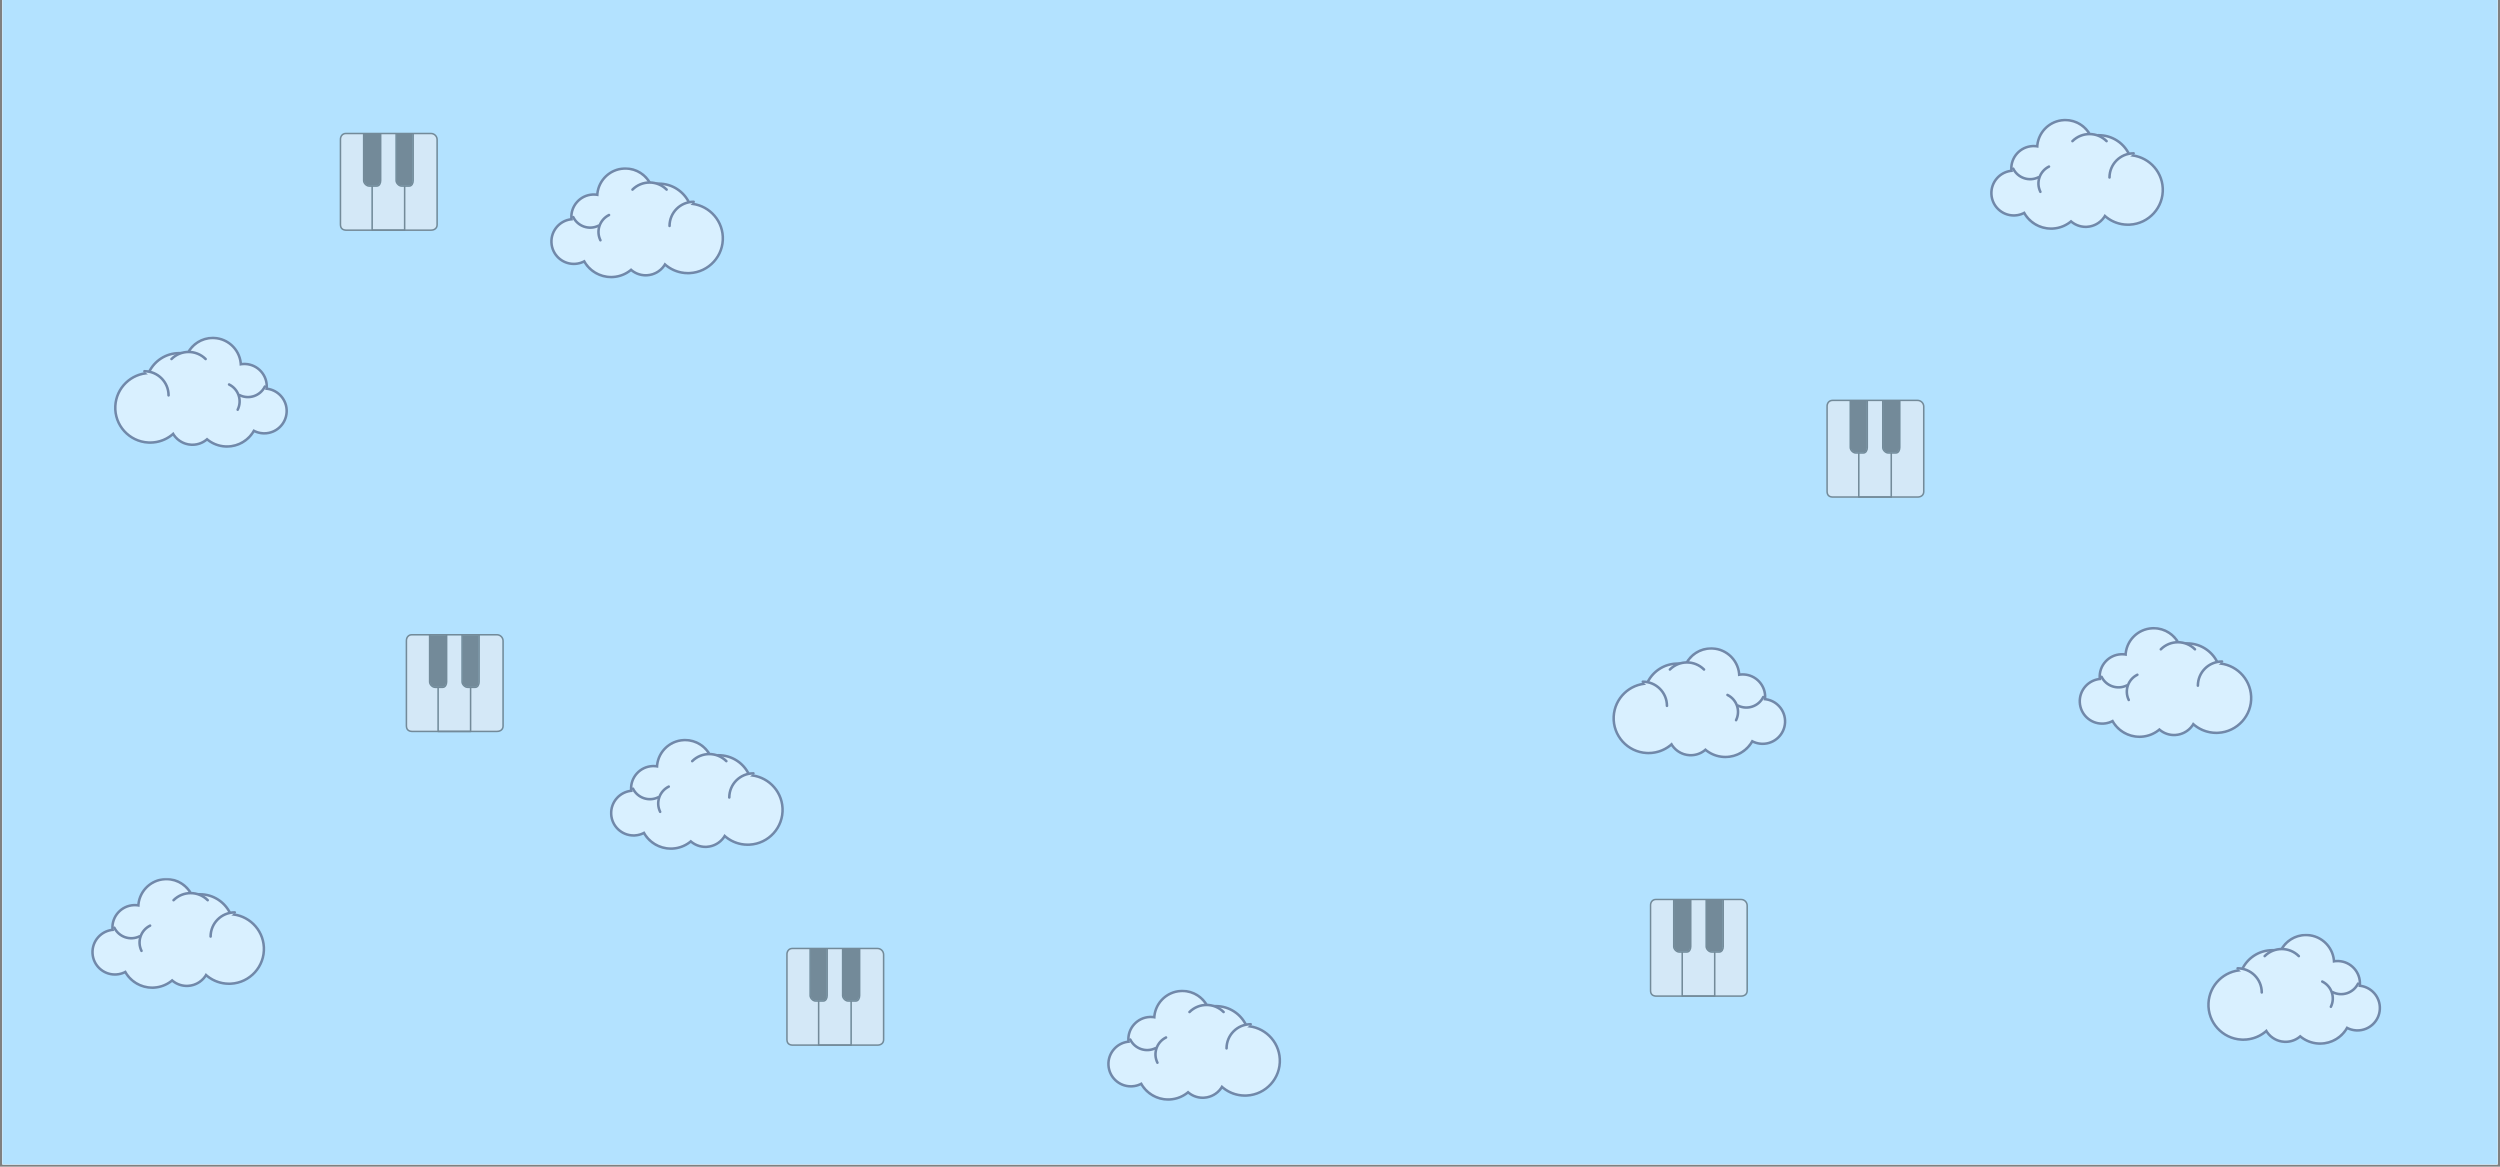 <?xml version="1.0" encoding="UTF-8"?>
<svg xmlns="http://www.w3.org/2000/svg" xmlns:xlink="http://www.w3.org/1999/xlink" width="1125pt" height="525pt" viewBox="0 0 1125 525" version="1.2">
<rect x="0" y="0" width="1125" height="525" fill="#808080" stroke="none"/>
<defs>
<clipPath id="clip1">
  <path d="M 1.07 0 L 1123.93 0 L 1123.93 524 L 1.07 524 Z M 1.07 0 "/>
</clipPath>
<filter id="alpha" filterUnits="objectBoundingBox" x="0%" y="0%" width="100%" height="100%">
  <feColorMatrix type="matrix" in="SourceGraphic" values="0 0 0 0 1 0 0 0 0 1 0 0 0 0 1 0 0 0 1 0"/>
</filter>
<mask id="mask0">
  <g filter="url(#alpha)">
<rect x="0" y="0" width="1125" height="525" style="fill:rgb(0%,0%,0%);fill-opacity:0.498;stroke:none;"/>
  </g>
</mask>
<clipPath id="clip3">
  <path d="M 1 0.27 L 79 0.27 L 79 50 L 1 50 Z M 1 0.27 "/>
</clipPath>
<clipPath id="clip4">
  <path d="M 0.289 0.27 L 79 0.27 L 79 50.262 L 0.289 50.262 Z M 0.289 0.27 "/>
</clipPath>
<clipPath id="clip2">
  <rect x="0" y="0" width="81" height="52"/>
</clipPath>
<g id="surface5" clip-path="url(#clip2)">
<g clip-path="url(#clip3)" clip-rule="nonzero">
<path style=" stroke:none;fill-rule:nonzero;fill:rgb(100%,100%,100%);fill-opacity:1;" d="M 28.012 49.676 C 22.961 49.676 18.367 46.988 15.887 42.625 C 14.609 43.285 13.195 43.668 11.754 43.742 C 11.574 43.754 11.406 43.754 11.23 43.754 C 5.855 43.754 1.434 39.555 1.156 34.191 C 1.02 31.504 1.938 28.922 3.746 26.93 C 5.426 25.066 7.688 23.918 10.168 23.66 C 10.148 23.48 10.133 23.301 10.125 23.121 C 9.988 20.434 10.906 17.852 12.715 15.852 C 14.523 13.855 17 12.68 19.691 12.543 C 19.867 12.531 20.039 12.531 20.215 12.531 C 20.738 12.531 21.262 12.57 21.777 12.648 C 22.18 6.297 27.32 1.172 33.762 0.844 C 33.984 0.832 34.199 0.828 34.418 0.828 C 39.344 0.828 43.781 3.656 45.863 8.082 C 46.789 7.855 47.738 7.719 48.691 7.672 C 48.949 7.656 49.215 7.652 49.473 7.652 C 55.484 7.652 60.867 11.16 63.293 16.625 C 71.309 16.969 77.848 23.418 78.262 31.461 C 78.699 40.082 72.035 47.453 63.398 47.891 C 63.129 47.906 62.855 47.914 62.59 47.914 C 58.754 47.914 55.109 46.531 52.238 44.008 C 50.516 46.863 47.461 48.703 44.105 48.875 C 43.93 48.887 43.758 48.887 43.582 48.887 C 41.141 48.887 38.816 48.02 36.98 46.426 C 34.668 48.359 31.758 49.504 28.734 49.66 C 28.492 49.672 28.25 49.676 28.012 49.676 "/>
</g>
<g clip-path="url(#clip4)" clip-rule="nonzero">
<path style=" stroke:none;fill-rule:nonzero;fill:rgb(18.039%,18.43%,32.549%);fill-opacity:1;" d="M 34.418 0.258 C 34.191 0.258 33.961 0.262 33.734 0.273 C 27.203 0.605 21.957 5.652 21.258 12.012 C 20.91 11.977 20.562 11.961 20.215 11.961 C 20.031 11.961 19.844 11.965 19.66 11.973 C 16.816 12.117 14.199 13.359 12.289 15.473 C 10.379 17.582 9.406 20.309 9.555 23.148 L 9.555 23.164 C 7.148 23.543 4.969 24.723 3.32 26.543 C 1.41 28.656 0.441 31.383 0.586 34.223 C 0.875 39.891 5.551 44.328 11.23 44.328 C 11.414 44.328 11.598 44.324 11.781 44.312 C 13.125 44.242 14.449 43.922 15.664 43.367 C 18.297 47.641 22.93 50.246 28.012 50.246 C 28.258 50.246 28.516 50.242 28.762 50.23 C 31.75 50.078 34.633 48.996 36.973 47.164 C 38.855 48.652 41.164 49.461 43.582 49.461 C 43.766 49.461 43.949 49.453 44.133 49.445 C 47.457 49.277 50.496 47.555 52.367 44.863 C 55.258 47.207 58.836 48.484 62.59 48.484 C 62.867 48.484 63.152 48.477 63.43 48.461 C 72.379 48.008 79.289 40.367 78.832 31.434 C 78.621 27.309 76.867 23.457 73.887 20.59 C 71.105 17.91 67.5 16.32 63.668 16.074 C 61.082 10.586 55.59 7.078 49.473 7.078 C 49.203 7.078 48.934 7.086 48.66 7.102 C 47.828 7.145 46.996 7.25 46.18 7.426 C 43.926 3.039 39.41 0.258 34.418 0.258 Z M 34.418 1.398 C 39.371 1.398 43.691 4.406 45.539 8.754 C 46.559 8.473 47.621 8.297 48.719 8.242 C 48.973 8.227 49.227 8.223 49.473 8.223 C 55.48 8.223 60.711 11.887 62.91 17.184 C 70.766 17.34 77.281 23.535 77.688 31.488 C 78.113 39.809 71.703 46.895 63.371 47.32 C 63.109 47.336 62.848 47.34 62.59 47.34 C 58.535 47.34 54.82 45.73 52.094 43.098 C 50.602 46.039 47.613 48.125 44.078 48.305 C 43.91 48.316 43.746 48.316 43.582 48.316 C 41.039 48.316 38.707 47.309 36.988 45.664 C 34.785 47.652 31.902 48.926 28.703 49.09 C 28.473 49.102 28.242 49.105 28.012 49.105 C 22.871 49.105 18.344 46.184 16.117 41.844 C 14.824 42.613 13.328 43.09 11.723 43.172 C 11.559 43.18 11.395 43.184 11.23 43.184 C 6.195 43.184 1.988 39.246 1.727 34.164 C 1.461 28.922 5.5 24.453 10.754 24.188 C 10.773 24.184 10.797 24.184 10.816 24.184 C 10.754 23.828 10.715 23.461 10.695 23.09 C 10.43 17.848 14.469 13.383 19.723 13.117 C 19.887 13.105 20.051 13.102 20.215 13.102 C 20.938 13.102 21.645 13.18 22.32 13.336 C 22.383 7.008 27.375 1.742 33.793 1.414 C 34.004 1.402 34.207 1.398 34.418 1.398 "/>
</g>
<path style="fill-rule:nonzero;fill:rgb(100%,100%,100%);fill-opacity:1;stroke-width:40;stroke-linecap:round;stroke-linejoin:round;stroke:rgb(18.039%,18.43%,32.549%);stroke-opacity:1;stroke-miterlimit:10;" d="M 2599.747 2044.251 C 2599.747 2251.124 2767.323 2418.73 2974.096 2418.73 " transform="matrix(0.029,0,0,-0.029,-21.096,85.95)"/>
<path style="fill-rule:nonzero;fill:rgb(100%,100%,100%);fill-opacity:1;stroke-width:40;stroke-linecap:round;stroke-linejoin:round;stroke:rgb(18.039%,18.43%,32.549%);stroke-opacity:1;stroke-miterlimit:10;" d="M 2024.635 2608.09 C 2170.905 2754.351 2407.861 2754.351 2554.268 2608.227 " transform="matrix(0.029,0,0,-0.029,-21.096,85.95)"/>
<path style="fill:none;stroke-width:40;stroke-linecap:round;stroke-linejoin:round;stroke:rgb(18.039%,18.43%,32.549%);stroke-opacity:1;stroke-miterlimit:10;" d="M 1497.051 2047.672 C 1352.01 1976.388 1176.785 2036.042 1105.494 2181.072 " transform="matrix(0.029,0,0,-0.029,-21.096,85.95)"/>
<path style="fill:none;stroke-width:40;stroke-linecap:round;stroke-linejoin:round;stroke:rgb(18.039%,18.43%,32.549%);stroke-opacity:1;stroke-miterlimit:10;" d="M 1527.097 1821.78 C 1455.806 1966.811 1515.488 2141.941 1660.53 2213.362 " transform="matrix(0.029,0,0,-0.029,-21.096,85.95)"/>
</g>
<mask id="mask1">
  <g filter="url(#alpha)">
<rect x="0" y="0" width="1125" height="525" style="fill:rgb(0%,0%,0%);fill-opacity:0.498;stroke:none;"/>
  </g>
</mask>
<clipPath id="clip6">
  <path d="M 0.27 0.469 L 79 0.469 L 79 50.461 L 0.27 50.461 Z M 0.27 0.469 "/>
</clipPath>
<clipPath id="clip5">
  <rect x="0" y="0" width="81" height="52"/>
</clipPath>
<g id="surface8" clip-path="url(#clip5)">
<path style=" stroke:none;fill-rule:nonzero;fill:rgb(100%,100%,100%);fill-opacity:1;" d="M 27.992 49.875 C 22.941 49.875 18.348 47.188 15.867 42.824 C 14.59 43.484 13.176 43.867 11.734 43.941 C 11.559 43.953 11.387 43.953 11.211 43.953 C 5.836 43.953 1.414 39.754 1.137 34.391 C 1 31.703 1.918 29.121 3.727 27.125 C 5.406 25.266 7.668 24.117 10.148 23.859 C 10.129 23.68 10.117 23.5 10.105 23.316 C 9.969 20.633 10.887 18.051 12.695 16.051 C 14.504 14.055 16.98 12.879 19.676 12.742 C 19.848 12.73 20.02 12.73 20.195 12.73 C 20.719 12.73 21.242 12.77 21.758 12.848 C 22.16 6.496 27.301 1.367 33.742 1.043 C 33.965 1.031 34.18 1.027 34.398 1.027 C 39.324 1.027 43.762 3.855 45.844 8.281 C 46.77 8.055 47.723 7.918 48.672 7.871 C 48.93 7.855 49.195 7.852 49.453 7.852 C 55.465 7.852 60.848 11.359 63.273 16.824 C 71.289 17.168 77.828 23.617 78.242 31.66 C 78.68 40.281 72.016 47.652 63.379 48.09 C 63.113 48.105 62.836 48.109 62.57 48.109 C 58.734 48.109 55.09 46.73 52.219 44.207 C 50.5 47.059 47.445 48.902 44.086 49.074 C 43.91 49.086 43.738 49.086 43.562 49.086 C 41.121 49.086 38.797 48.219 36.961 46.625 C 34.648 48.559 31.738 49.703 28.715 49.859 C 28.473 49.871 28.23 49.875 27.992 49.875 "/>
<g clip-path="url(#clip6)" clip-rule="nonzero">
<path style=" stroke:none;fill-rule:nonzero;fill:rgb(18.039%,18.43%,32.549%);fill-opacity:1;" d="M 34.398 0.457 C 34.172 0.457 33.941 0.461 33.715 0.473 C 27.184 0.805 21.938 5.852 21.238 12.211 C 20.891 12.176 20.543 12.156 20.195 12.156 C 20.012 12.156 19.824 12.164 19.641 12.172 C 16.797 12.316 14.18 13.559 12.27 15.668 C 10.359 17.781 9.391 20.508 9.535 23.348 L 9.535 23.363 C 7.129 23.742 4.949 24.918 3.301 26.742 C 1.391 28.855 0.422 31.582 0.566 34.422 C 0.855 40.09 5.531 44.523 11.211 44.523 C 11.395 44.523 11.578 44.523 11.762 44.512 C 13.105 44.441 14.43 44.121 15.645 43.566 C 18.277 47.84 22.91 50.445 27.992 50.445 C 28.238 50.445 28.496 50.441 28.742 50.43 C 31.734 50.273 34.613 49.195 36.957 47.363 C 38.836 48.852 41.145 49.66 43.562 49.66 C 43.746 49.66 43.93 49.652 44.113 49.645 C 47.438 49.477 50.477 47.754 52.348 45.062 C 55.238 47.406 58.816 48.684 62.57 48.684 C 62.848 48.684 63.133 48.676 63.41 48.66 C 72.359 48.207 79.27 40.566 78.812 31.633 C 78.602 27.508 76.848 23.656 73.867 20.789 C 71.086 18.109 67.48 16.52 63.648 16.273 C 61.062 10.785 55.57 7.277 49.453 7.277 C 49.184 7.277 48.914 7.285 48.641 7.297 C 47.809 7.34 46.977 7.449 46.16 7.625 C 43.906 3.238 39.391 0.457 34.398 0.457 Z M 34.398 1.598 C 39.352 1.598 43.672 4.605 45.52 8.953 C 46.539 8.672 47.602 8.496 48.699 8.441 C 48.953 8.426 49.207 8.422 49.453 8.422 C 55.461 8.422 60.691 12.086 62.891 17.383 C 70.75 17.535 77.262 23.734 77.668 31.688 C 78.094 40.008 71.684 47.094 63.352 47.52 C 63.09 47.535 62.828 47.539 62.57 47.539 C 58.516 47.539 54.801 45.93 52.074 43.293 C 50.582 46.238 47.594 48.324 44.059 48.504 C 43.891 48.516 43.727 48.516 43.562 48.516 C 41.02 48.516 38.688 47.508 36.969 45.863 C 34.766 47.852 31.883 49.125 28.684 49.289 C 28.453 49.301 28.223 49.305 27.992 49.305 C 22.852 49.305 18.324 46.383 16.098 42.043 C 14.805 42.812 13.309 43.289 11.703 43.371 C 11.539 43.379 11.375 43.383 11.211 43.383 C 6.176 43.383 1.969 39.445 1.707 34.363 C 1.441 29.121 5.48 24.652 10.734 24.387 C 10.758 24.383 10.777 24.383 10.797 24.383 C 10.734 24.027 10.695 23.66 10.676 23.289 C 10.41 18.047 14.449 13.578 19.703 13.312 C 19.867 13.305 20.031 13.301 20.195 13.301 C 20.918 13.301 21.625 13.379 22.301 13.535 C 22.367 7.207 27.355 1.941 33.773 1.613 C 33.984 1.602 34.188 1.598 34.398 1.598 "/>
</g>
<path style="fill-rule:nonzero;fill:rgb(100%,100%,100%);fill-opacity:1;stroke-width:40;stroke-linecap:round;stroke-linejoin:round;stroke:rgb(18.039%,18.43%,32.549%);stroke-opacity:1;stroke-miterlimit:10;" d="M 2599.741 2044.242 C 2599.741 2251.115 2767.317 2418.72 2974.089 2418.72 " transform="matrix(0.029,0,0,-0.029,-21.115,86.148)"/>
<path style="fill-rule:nonzero;fill:rgb(100%,100%,100%);fill-opacity:1;stroke-width:40;stroke-linecap:round;stroke-linejoin:round;stroke:rgb(18.039%,18.43%,32.549%);stroke-opacity:1;stroke-miterlimit:10;" d="M 2024.629 2608.08 C 2170.899 2754.342 2407.855 2754.342 2554.262 2608.217 " transform="matrix(0.029,0,0,-0.029,-21.115,86.148)"/>
<path style="fill:none;stroke-width:40;stroke-linecap:round;stroke-linejoin:round;stroke:rgb(18.039%,18.43%,32.549%);stroke-opacity:1;stroke-miterlimit:10;" d="M 1497.045 2047.662 C 1352.003 1976.379 1176.779 2036.032 1105.488 2181.063 " transform="matrix(0.029,0,0,-0.029,-21.115,86.148)"/>
<path style="fill:none;stroke-width:40;stroke-linecap:round;stroke-linejoin:round;stroke:rgb(18.039%,18.43%,32.549%);stroke-opacity:1;stroke-miterlimit:10;" d="M 1527.091 1821.771 C 1455.799 1966.801 1515.482 2141.932 1660.523 2213.352 " transform="matrix(0.029,0,0,-0.029,-21.115,86.148)"/>
</g>
<mask id="mask2">
  <g filter="url(#alpha)">
<rect x="0" y="0" width="1125" height="525" style="fill:rgb(0%,0%,0%);fill-opacity:0.498;stroke:none;"/>
  </g>
</mask>
<clipPath id="clip8">
  <path d="M 1.039 1.148 L 80 1.148 L 80 51 L 1.039 51 Z M 1.039 1.148 "/>
</clipPath>
<clipPath id="clip9">
  <path d="M 1.039 1.148 L 80 1.148 L 80 51.137 L 1.039 51.137 Z M 1.039 1.148 "/>
</clipPath>
<clipPath id="clip7">
  <rect x="0" y="0" width="82" height="53"/>
</clipPath>
<g id="surface11" clip-path="url(#clip7)">
<g clip-path="url(#clip8)" clip-rule="nonzero">
<path style=" stroke:none;fill-rule:nonzero;fill:rgb(100%,100%,100%);fill-opacity:1;" d="M 28.762 50.555 C 23.711 50.555 19.117 47.867 16.637 43.5 C 15.359 44.16 13.945 44.547 12.504 44.621 C 12.328 44.629 12.156 44.633 11.98 44.633 C 6.605 44.633 2.184 40.434 1.906 35.066 C 1.77 32.379 2.688 29.801 4.496 27.805 C 6.176 25.941 8.438 24.793 10.918 24.535 C 10.898 24.355 10.883 24.176 10.875 23.996 C 10.738 21.309 11.656 18.727 13.465 16.73 C 15.273 14.73 17.75 13.559 20.445 13.422 C 20.617 13.41 20.789 13.406 20.965 13.406 C 21.488 13.406 22.012 13.445 22.527 13.527 C 22.93 7.172 28.07 2.047 34.512 1.719 C 34.734 1.711 34.949 1.703 35.168 1.703 C 40.094 1.703 44.531 4.531 46.613 8.957 C 47.539 8.734 48.492 8.594 49.441 8.547 C 49.699 8.531 49.965 8.527 50.223 8.527 C 56.234 8.527 61.617 12.035 64.043 17.5 C 72.059 17.848 78.598 24.297 79.012 32.336 C 79.449 40.957 72.785 48.328 64.148 48.77 C 63.883 48.781 63.605 48.789 63.34 48.789 C 59.504 48.789 55.859 47.406 52.988 44.883 C 51.266 47.738 48.215 49.578 44.855 49.75 C 44.68 49.762 44.508 49.766 44.332 49.766 C 41.891 49.766 39.566 48.895 37.73 47.305 C 35.418 49.238 32.508 50.383 29.484 50.535 C 29.242 50.547 29 50.555 28.762 50.555 "/>
</g>
<g clip-path="url(#clip9)" clip-rule="nonzero">
<path style=" stroke:none;fill-rule:nonzero;fill:rgb(18.039%,18.43%,32.549%);fill-opacity:1;" d="M 35.168 1.133 C 34.941 1.133 34.711 1.137 34.484 1.148 C 27.953 1.48 22.707 6.527 22.008 12.887 C 21.66 12.852 21.312 12.836 20.965 12.836 C 20.781 12.836 20.594 12.84 20.41 12.848 C 17.566 12.996 14.949 14.238 13.039 16.348 C 11.129 18.457 10.16 21.188 10.305 24.023 L 10.305 24.043 C 7.898 24.422 5.719 25.598 4.07 27.418 C 2.16 29.531 1.191 32.258 1.336 35.098 C 1.625 40.766 6.301 45.203 11.98 45.203 C 12.164 45.203 12.348 45.199 12.531 45.188 C 13.875 45.121 15.199 44.797 16.414 44.242 C 19.047 48.516 23.68 51.125 28.762 51.125 C 29.008 51.125 29.266 51.117 29.512 51.105 C 32.504 50.953 35.383 49.875 37.727 48.039 C 39.605 49.527 41.914 50.336 44.332 50.336 C 44.516 50.336 44.699 50.332 44.883 50.32 C 48.207 50.152 51.246 48.43 53.117 45.738 C 56.008 48.082 59.586 49.359 63.34 49.359 C 63.617 49.359 63.902 49.355 64.18 49.336 C 73.129 48.883 80.039 41.242 79.582 32.309 C 79.371 28.184 77.617 24.332 74.637 21.465 C 71.855 18.785 68.25 17.195 64.418 16.949 C 61.832 11.461 56.34 7.957 50.223 7.957 C 49.953 7.957 49.684 7.961 49.41 7.977 C 48.578 8.02 47.746 8.129 46.93 8.301 C 44.676 3.918 40.16 1.133 35.168 1.133 Z M 35.168 2.273 C 40.121 2.273 44.441 5.281 46.289 9.633 C 47.309 9.348 48.371 9.172 49.469 9.117 C 49.723 9.105 49.977 9.098 50.223 9.098 C 56.23 9.098 61.461 12.766 63.66 18.059 C 71.52 18.215 78.031 24.414 78.438 32.367 C 78.863 40.688 72.453 47.773 64.121 48.199 C 63.859 48.211 63.598 48.219 63.34 48.219 C 59.285 48.219 55.57 46.605 52.844 43.973 C 51.352 46.914 48.363 49 44.828 49.18 C 44.66 49.191 44.496 49.195 44.332 49.195 C 41.789 49.195 39.457 48.188 37.738 46.539 C 35.535 48.527 32.652 49.801 29.453 49.965 C 29.223 49.977 28.992 49.98 28.762 49.98 C 23.621 49.98 19.094 47.059 16.867 42.723 C 15.574 43.488 14.078 43.965 12.473 44.051 C 12.309 44.059 12.145 44.059 11.98 44.059 C 6.945 44.059 2.738 40.121 2.477 35.039 C 2.211 29.797 6.25 25.328 11.504 25.062 C 11.527 25.059 11.547 25.059 11.566 25.059 C 11.504 24.703 11.465 24.34 11.445 23.969 C 11.18 18.727 15.219 14.258 20.473 13.992 C 20.637 13.98 20.801 13.977 20.965 13.977 C 21.688 13.977 22.395 14.059 23.07 14.211 C 23.137 7.883 28.125 2.617 34.543 2.293 C 34.754 2.281 34.957 2.273 35.168 2.273 "/>
</g>
<path style="fill-rule:nonzero;fill:rgb(100%,100%,100%);fill-opacity:1;stroke-width:40;stroke-linecap:round;stroke-linejoin:round;stroke:rgb(18.039%,18.43%,32.549%);stroke-opacity:1;stroke-miterlimit:10;" d="M 2599.743 2044.292 C 2599.743 2251.166 2767.319 2418.634 2974.092 2418.634 " transform="matrix(0.029,0,0,-0.029,-20.346,86.826)"/>
<path style="fill-rule:nonzero;fill:rgb(100%,100%,100%);fill-opacity:1;stroke-width:40;stroke-linecap:round;stroke-linejoin:round;stroke:rgb(18.039%,18.43%,32.549%);stroke-opacity:1;stroke-miterlimit:10;" d="M 2024.631 2608.131 C 2170.902 2754.393 2407.857 2754.393 2554.264 2608.268 " transform="matrix(0.029,0,0,-0.029,-20.346,86.826)"/>
<path style="fill:none;stroke-width:40;stroke-linecap:round;stroke-linejoin:round;stroke:rgb(18.039%,18.43%,32.549%);stroke-opacity:1;stroke-miterlimit:10;" d="M 1497.047 2047.713 C 1352.006 1976.429 1176.782 2036.083 1105.49 2181.113 " transform="matrix(0.029,0,0,-0.029,-20.346,86.826)"/>
<path style="fill:none;stroke-width:40;stroke-linecap:round;stroke-linejoin:round;stroke:rgb(18.039%,18.43%,32.549%);stroke-opacity:1;stroke-miterlimit:10;" d="M 1527.093 1821.822 C 1455.802 1966.852 1515.484 2141.983 1660.526 2213.266 " transform="matrix(0.029,0,0,-0.029,-20.346,86.826)"/>
</g>
<mask id="mask3">
  <g filter="url(#alpha)">
<rect x="0" y="0" width="1125" height="525" style="fill:rgb(0%,0%,0%);fill-opacity:0.498;stroke:none;"/>
  </g>
</mask>
<clipPath id="clip11">
  <path d="M 0.168 0.473 L 79 0.473 L 79 50.465 L 0.168 50.465 Z M 0.168 0.473 "/>
</clipPath>
<clipPath id="clip10">
  <rect x="0" y="0" width="81" height="52"/>
</clipPath>
<g id="surface14" clip-path="url(#clip10)">
<path style=" stroke:none;fill-rule:nonzero;fill:rgb(100%,100%,100%);fill-opacity:1;" d="M 27.891 49.879 C 22.84 49.879 18.246 47.191 15.766 42.828 C 14.492 43.488 13.074 43.871 11.633 43.945 C 11.457 43.957 11.285 43.957 11.109 43.957 C 5.734 43.957 1.312 39.758 1.035 34.395 C 0.898 31.707 1.816 29.125 3.625 27.129 C 5.305 25.27 7.57 24.121 10.047 23.863 C 10.027 23.684 10.016 23.5 10.004 23.32 C 9.867 20.637 10.785 18.055 12.594 16.055 C 14.402 14.059 16.879 12.883 19.574 12.746 C 19.746 12.734 19.918 12.734 20.094 12.734 C 20.617 12.734 21.141 12.773 21.656 12.852 C 22.059 6.5 27.199 1.371 33.641 1.047 C 33.863 1.035 34.078 1.031 34.297 1.031 C 39.223 1.031 43.66 3.859 45.742 8.285 C 46.672 8.059 47.621 7.922 48.57 7.875 C 48.828 7.859 49.094 7.852 49.352 7.852 C 55.363 7.852 60.746 11.363 63.172 16.828 C 71.188 17.172 77.73 23.621 78.141 31.664 C 78.578 40.285 71.914 47.656 63.281 48.094 C 63.012 48.109 62.734 48.113 62.469 48.113 C 58.633 48.113 54.988 46.734 52.117 44.211 C 50.398 47.062 47.344 48.906 43.984 49.078 C 43.809 49.09 43.637 49.09 43.461 49.09 C 41.02 49.09 38.695 48.219 36.859 46.629 C 34.547 48.562 31.637 49.707 28.613 49.863 C 28.371 49.875 28.129 49.879 27.891 49.879 "/>
<g clip-path="url(#clip11)" clip-rule="nonzero">
<path style=" stroke:none;fill-rule:nonzero;fill:rgb(18.039%,18.43%,32.549%);fill-opacity:1;" d="M 34.297 0.461 C 34.07 0.461 33.84 0.465 33.613 0.477 C 27.082 0.809 21.836 5.855 21.137 12.215 C 20.793 12.18 20.441 12.16 20.094 12.16 C 19.91 12.16 19.723 12.168 19.543 12.176 C 16.695 12.32 14.078 13.562 12.168 15.672 C 10.262 17.785 9.289 20.512 9.434 23.352 L 9.434 23.367 C 7.027 23.746 4.852 24.922 3.199 26.746 C 1.293 28.859 0.32 31.586 0.465 34.426 C 0.754 40.094 5.43 44.527 11.109 44.527 C 11.293 44.527 11.48 44.527 11.66 44.516 C 13.004 44.445 14.328 44.125 15.543 43.57 C 18.176 47.844 22.812 50.449 27.891 50.449 C 28.141 50.449 28.395 50.445 28.645 50.434 C 31.633 50.277 34.512 49.199 36.855 47.367 C 38.734 48.855 41.043 49.664 43.461 49.664 C 43.645 49.664 43.832 49.656 44.012 49.648 C 47.336 49.48 50.379 47.758 52.246 45.066 C 55.137 47.41 58.715 48.688 62.469 48.688 C 62.746 48.688 63.031 48.68 63.309 48.664 C 72.258 48.211 79.168 40.57 78.711 31.637 C 78.5 27.512 76.746 23.66 73.77 20.793 C 70.984 18.113 67.379 16.52 63.547 16.277 C 60.961 10.789 55.473 7.281 49.352 7.281 C 49.086 7.281 48.812 7.289 48.539 7.301 C 47.707 7.344 46.875 7.453 46.059 7.629 C 43.805 3.242 39.293 0.461 34.297 0.461 Z M 34.297 1.602 C 39.25 1.602 43.574 4.605 45.422 8.957 C 46.438 8.676 47.5 8.5 48.598 8.445 C 48.852 8.43 49.105 8.426 49.352 8.426 C 55.359 8.426 60.59 12.09 62.789 17.387 C 70.648 17.539 77.16 23.738 77.57 31.691 C 77.992 40.012 71.582 47.098 63.25 47.523 C 62.988 47.539 62.727 47.543 62.469 47.543 C 58.414 47.543 54.703 45.934 51.973 43.297 C 50.48 46.242 47.492 48.324 43.957 48.508 C 43.789 48.516 43.625 48.52 43.461 48.52 C 40.918 48.52 38.586 47.512 36.867 45.863 C 34.664 47.855 31.781 49.129 28.582 49.293 C 28.352 49.301 28.121 49.309 27.891 49.309 C 22.75 49.309 18.223 46.383 15.996 42.047 C 14.703 42.816 13.211 43.293 11.602 43.375 C 11.438 43.383 11.273 43.387 11.109 43.387 C 6.074 43.387 1.867 39.445 1.605 34.363 C 1.34 29.125 5.379 24.656 10.633 24.391 C 10.656 24.387 10.676 24.387 10.695 24.387 C 10.637 24.031 10.594 23.664 10.574 23.293 C 10.309 18.051 14.348 13.582 19.602 13.316 C 19.766 13.305 19.93 13.305 20.094 13.305 C 20.816 13.305 21.523 13.383 22.203 13.539 C 22.266 7.211 27.254 1.945 33.672 1.617 C 33.883 1.605 34.09 1.602 34.297 1.602 "/>
</g>
<path style="fill-rule:nonzero;fill:rgb(100%,100%,100%);fill-opacity:1;stroke-width:40;stroke-linecap:round;stroke-linejoin:round;stroke:rgb(18.039%,18.43%,32.549%);stroke-opacity:1;stroke-miterlimit:10;" d="M 2599.721 2044.235 C 2599.721 2251.108 2767.297 2418.714 2974.069 2418.714 " transform="matrix(0.029,0,0,-0.029,-21.216,86.152)"/>
<path style="fill-rule:nonzero;fill:rgb(100%,100%,100%);fill-opacity:1;stroke-width:40;stroke-linecap:round;stroke-linejoin:round;stroke:rgb(18.039%,18.43%,32.549%);stroke-opacity:1;stroke-miterlimit:10;" d="M 2024.609 2608.074 C 2170.879 2754.335 2407.835 2754.335 2554.242 2608.211 " transform="matrix(0.029,0,0,-0.029,-21.216,86.152)"/>
<path style="fill:none;stroke-width:40;stroke-linecap:round;stroke-linejoin:round;stroke:rgb(18.039%,18.43%,32.549%);stroke-opacity:1;stroke-miterlimit:10;" d="M 1497.024 2047.656 C 1351.983 1976.372 1176.759 2036.163 1105.468 2181.056 " transform="matrix(0.029,0,0,-0.029,-21.216,86.152)"/>
<path style="fill:none;stroke-width:40;stroke-linecap:round;stroke-linejoin:round;stroke:rgb(18.039%,18.43%,32.549%);stroke-opacity:1;stroke-miterlimit:10;" d="M 1527.071 1821.765 C 1455.779 1966.795 1515.462 2142.062 1660.503 2213.346 " transform="matrix(0.029,0,0,-0.029,-21.216,86.152)"/>
</g>
<mask id="mask4">
  <g filter="url(#alpha)">
<rect x="0" y="0" width="1125" height="525" style="fill:rgb(0%,0%,0%);fill-opacity:0.498;stroke:none;"/>
  </g>
</mask>
<clipPath id="clip13">
  <path d="M 2 1 L 80.676 1 L 80.676 50 L 2 50 Z M 2 1 "/>
</clipPath>
<clipPath id="clip14">
  <path d="M 2 0.52 L 80.676 0.52 L 80.676 50.512 L 2 50.512 Z M 2 0.52 "/>
</clipPath>
<clipPath id="clip12">
  <rect x="0" y="0" width="81" height="52"/>
</clipPath>
<g id="surface17" clip-path="url(#clip12)">
<g clip-path="url(#clip13)" clip-rule="nonzero">
<path style=" stroke:none;fill-rule:nonzero;fill:rgb(100%,100%,100%);fill-opacity:1;" d="M 53.141 49.926 C 58.191 49.926 62.785 47.242 65.262 42.875 C 66.539 43.535 67.953 43.922 69.395 43.996 C 69.574 44.004 69.746 44.008 69.918 44.008 C 75.293 44.008 79.719 39.805 79.992 34.441 C 80.129 31.754 79.211 29.176 77.402 27.18 C 75.723 25.316 73.461 24.168 70.984 23.91 C 71 23.73 71.016 23.551 71.023 23.371 C 71.16 20.684 70.242 18.102 68.434 16.105 C 66.629 14.105 64.152 12.934 61.457 12.793 C 61.281 12.785 61.109 12.781 60.938 12.781 C 60.414 12.781 59.891 12.82 59.375 12.902 C 58.973 6.547 53.832 1.422 47.387 1.094 C 47.168 1.082 46.949 1.078 46.73 1.078 C 41.809 1.078 37.367 3.906 35.285 8.332 C 34.359 8.105 33.41 7.969 32.461 7.922 C 32.199 7.906 31.938 7.902 31.676 7.902 C 25.668 7.902 20.285 11.41 17.855 16.875 C 9.84 17.219 3.301 23.668 2.887 31.711 C 2.449 40.332 9.113 47.703 17.75 48.145 C 18.02 48.156 18.293 48.164 18.559 48.164 C 22.395 48.164 26.043 46.781 28.91 44.258 C 30.633 47.113 33.688 48.953 37.043 49.125 C 37.219 49.137 37.395 49.141 37.566 49.141 C 40.008 49.141 42.332 48.27 44.168 46.68 C 46.484 48.609 49.391 49.754 52.414 49.91 C 52.66 49.922 52.898 49.926 53.141 49.926 "/>
</g>
<g clip-path="url(#clip14)" clip-rule="nonzero">
<path style=" stroke:none;fill-rule:nonzero;fill:rgb(18.039%,18.43%,32.549%);fill-opacity:1;" d="M 46.73 0.508 C 46.957 0.508 47.191 0.512 47.414 0.523 C 53.945 0.855 59.195 5.902 59.891 12.262 C 60.238 12.227 60.586 12.211 60.938 12.211 C 61.117 12.211 61.305 12.215 61.488 12.223 C 64.332 12.371 66.949 13.613 68.863 15.723 C 70.77 17.832 71.742 20.559 71.594 23.398 L 71.594 23.414 C 74 23.797 76.18 24.973 77.828 26.793 C 79.738 28.906 80.711 31.633 80.566 34.473 C 80.273 40.141 75.598 44.578 69.918 44.578 C 69.738 44.578 69.551 44.574 69.367 44.562 C 68.027 44.492 66.703 44.172 65.488 43.617 C 62.852 47.891 58.219 50.5 53.141 50.5 C 52.891 50.5 52.637 50.492 52.387 50.48 C 49.398 50.328 46.52 49.246 44.176 47.414 C 42.297 48.902 39.984 49.711 37.566 49.711 C 37.387 49.711 37.199 49.703 37.016 49.695 C 33.691 49.527 30.652 47.805 28.781 45.113 C 25.895 47.457 22.316 48.734 18.559 48.734 C 18.281 48.734 18 48.727 17.723 48.711 C 8.773 48.258 1.863 40.617 2.32 31.684 C 2.527 27.559 4.285 23.707 7.262 20.84 C 10.043 18.16 13.652 16.57 17.48 16.324 C 20.066 10.836 25.559 7.332 31.676 7.332 C 31.945 7.332 32.215 7.336 32.488 7.352 C 33.32 7.395 34.152 7.5 34.973 7.676 C 37.227 3.289 41.738 0.508 46.73 0.508 Z M 46.73 1.648 C 41.777 1.648 37.457 4.656 35.609 9.008 C 34.59 8.723 33.531 8.547 32.43 8.492 C 32.176 8.477 31.926 8.473 31.676 8.473 C 25.668 8.473 20.438 12.137 18.238 17.434 C 10.383 17.59 3.871 23.785 3.461 31.742 C 3.039 40.059 9.445 47.145 17.777 47.57 C 18.043 47.586 18.301 47.59 18.559 47.59 C 22.613 47.59 26.328 45.98 29.055 43.348 C 30.551 46.289 33.535 48.375 37.074 48.555 C 37.238 48.566 37.406 48.566 37.566 48.566 C 40.109 48.566 42.441 47.559 44.16 45.914 C 46.367 47.902 49.246 49.176 52.445 49.34 C 52.68 49.352 52.906 49.355 53.141 49.355 C 58.277 49.355 62.805 46.434 65.035 42.098 C 66.324 42.863 67.82 43.34 69.426 43.422 C 69.59 43.434 69.758 43.434 69.918 43.434 C 74.957 43.434 79.16 39.496 79.422 34.414 C 79.691 29.172 75.648 24.703 70.398 24.438 C 70.375 24.434 70.355 24.434 70.336 24.434 C 70.395 24.078 70.434 23.711 70.453 23.34 C 70.719 18.098 66.684 13.633 61.43 13.367 C 61.262 13.355 61.098 13.352 60.938 13.352 C 60.211 13.352 59.504 13.43 58.828 13.586 C 58.766 7.258 53.773 1.992 47.359 1.668 C 47.148 1.656 46.941 1.648 46.73 1.648 "/>
</g>
<path style="fill-rule:nonzero;fill:rgb(100%,100%,100%);fill-opacity:1;stroke-width:40;stroke-linecap:round;stroke-linejoin:round;stroke:rgb(18.039%,18.43%,32.549%);stroke-opacity:1;stroke-miterlimit:10;" d="M 2599.655 2044.27 C 2599.655 2251.144 2767.367 2418.749 2974.14 2418.749 " transform="matrix(-0.029,0,0,-0.029,102.245,86.2)"/>
<path style="fill-rule:nonzero;fill:rgb(100%,100%,100%);fill-opacity:1;stroke-width:40;stroke-linecap:round;stroke-linejoin:round;stroke:rgb(18.039%,18.43%,32.549%);stroke-opacity:1;stroke-miterlimit:10;" d="M 2024.543 2608.109 C 2170.95 2754.37 2407.905 2754.37 2554.176 2608.246 " transform="matrix(-0.029,0,0,-0.029,102.245,86.2)"/>
<path style="fill:none;stroke-width:40;stroke-linecap:round;stroke-linejoin:round;stroke:rgb(18.039%,18.43%,32.549%);stroke-opacity:1;stroke-miterlimit:10;" d="M 1496.959 2047.691 C 1352.054 1976.407 1176.83 2036.061 1105.538 2181.091 " transform="matrix(-0.029,0,0,-0.029,102.245,86.2)"/>
<path style="fill:none;stroke-width:40;stroke-linecap:round;stroke-linejoin:round;stroke:rgb(18.039%,18.43%,32.549%);stroke-opacity:1;stroke-miterlimit:10;" d="M 1527.141 1821.8 C 1455.85 1966.83 1515.533 2141.96 1660.437 2213.244 " transform="matrix(-0.029,0,0,-0.029,102.245,86.2)"/>
</g>
<mask id="mask5">
  <g filter="url(#alpha)">
<rect x="0" y="0" width="1125" height="525" style="fill:rgb(0%,0%,0%);fill-opacity:0.498;stroke:none;"/>
  </g>
</mask>
<clipPath id="clip16">
  <path d="M 1 0.367 L 79 0.367 L 79 50 L 1 50 Z M 1 0.367 "/>
</clipPath>
<clipPath id="clip17">
  <path d="M 1 0.367 L 80 0.367 L 80 50.359 L 1 50.359 Z M 1 0.367 "/>
</clipPath>
<clipPath id="clip15">
  <rect x="0" y="0" width="82" height="52"/>
</clipPath>
<g id="surface20" clip-path="url(#clip15)">
<g clip-path="url(#clip16)" clip-rule="nonzero">
<path style=" stroke:none;fill-rule:nonzero;fill:rgb(100%,100%,100%);fill-opacity:1;" d="M 28.66 49.773 C 23.609 49.773 19.016 47.09 16.535 42.723 C 15.262 43.383 13.844 43.77 12.402 43.844 C 12.227 43.852 12.055 43.855 11.879 43.855 C 6.504 43.855 2.082 39.652 1.805 34.289 C 1.668 31.602 2.586 29.023 4.395 27.027 C 6.078 25.164 8.34 24.016 10.816 23.758 C 10.797 23.578 10.785 23.398 10.777 23.219 C 10.637 20.531 11.555 17.949 13.363 15.953 C 15.172 13.953 17.648 12.781 20.344 12.645 C 20.516 12.633 20.688 12.629 20.863 12.629 C 21.387 12.629 21.91 12.668 22.426 12.75 C 22.828 6.395 27.969 1.27 34.414 0.941 C 34.633 0.93 34.852 0.926 35.066 0.926 C 39.992 0.926 44.43 3.754 46.512 8.18 C 47.441 7.953 48.391 7.816 49.34 7.77 C 49.602 7.754 49.863 7.75 50.125 7.75 C 56.133 7.75 61.516 11.258 63.945 16.723 C 71.957 17.066 78.5 23.516 78.91 31.559 C 79.348 40.18 72.684 47.551 64.051 47.992 C 63.781 48.004 63.508 48.012 63.238 48.012 C 59.406 48.012 55.758 46.629 52.891 44.105 C 51.168 46.961 48.113 48.801 44.754 48.973 C 44.582 48.984 44.406 48.988 44.23 48.988 C 41.793 48.988 39.465 48.117 37.629 46.527 C 35.316 48.457 32.406 49.605 29.383 49.758 C 29.141 49.77 28.902 49.773 28.66 49.773 "/>
</g>
<g clip-path="url(#clip17)" clip-rule="nonzero">
<path style=" stroke:none;fill-rule:nonzero;fill:rgb(18.039%,18.43%,32.549%);fill-opacity:1;" d="M 35.066 0.355 C 34.84 0.355 34.609 0.359 34.383 0.371 C 27.855 0.703 22.605 5.75 21.906 12.109 C 21.562 12.074 21.211 12.059 20.863 12.059 C 20.68 12.059 20.496 12.062 20.312 12.07 C 17.465 12.219 14.848 13.461 12.938 15.57 C 11.031 17.68 10.059 20.41 10.203 23.246 L 10.203 23.262 C 7.797 23.645 5.621 24.82 3.969 26.641 C 2.062 28.754 1.09 31.48 1.234 34.32 C 1.523 39.988 6.199 44.426 11.879 44.426 C 12.062 44.426 12.25 44.422 12.434 44.41 C 13.773 44.344 15.098 44.02 16.312 43.465 C 18.945 47.738 23.582 50.348 28.66 50.348 C 28.91 50.348 29.164 50.34 29.414 50.328 C 32.402 50.176 35.281 49.094 37.625 47.262 C 39.504 48.75 41.812 49.559 44.23 49.559 C 44.414 49.559 44.602 49.551 44.785 49.543 C 48.105 49.375 51.148 47.652 53.02 44.961 C 55.906 47.305 59.484 48.582 63.238 48.582 C 63.516 48.582 63.801 48.574 64.078 48.559 C 73.027 48.105 79.938 40.465 79.48 31.531 C 79.27 27.406 77.516 23.555 74.539 20.688 C 71.754 18.008 68.148 16.418 64.316 16.172 C 61.734 10.684 56.242 7.18 50.125 7.18 C 49.855 7.18 49.582 7.184 49.312 7.199 C 48.48 7.242 47.645 7.352 46.828 7.523 C 44.574 3.137 40.062 0.355 35.066 0.355 Z M 35.066 1.496 C 40.02 1.496 44.344 4.504 46.191 8.855 C 47.207 8.57 48.27 8.395 49.367 8.34 C 49.621 8.324 49.875 8.32 50.125 8.32 C 56.129 8.32 61.359 11.984 63.559 17.281 C 71.418 17.438 77.93 23.633 78.34 31.59 C 78.762 39.906 72.352 46.996 64.02 47.418 C 63.758 47.434 63.496 47.441 63.238 47.441 C 59.184 47.441 55.473 45.828 52.742 43.195 C 51.25 46.137 48.266 48.223 44.727 48.402 C 44.559 48.414 44.395 48.418 44.23 48.418 C 41.688 48.418 39.359 47.41 37.637 45.762 C 35.434 47.75 32.555 49.023 29.352 49.188 C 29.121 49.199 28.891 49.203 28.66 49.203 C 23.52 49.203 18.992 46.281 16.766 41.945 C 15.477 42.711 13.98 43.188 12.371 43.27 C 12.207 43.281 12.043 43.281 11.879 43.281 C 6.844 43.281 2.637 39.344 2.379 34.262 C 2.109 29.02 6.148 24.551 11.402 24.285 C 11.426 24.281 11.445 24.281 11.465 24.281 C 11.406 23.926 11.363 23.559 11.344 23.188 C 11.078 17.949 15.117 13.48 20.371 13.215 C 20.539 13.203 20.699 13.199 20.863 13.199 C 21.586 13.199 22.293 13.281 22.973 13.434 C 23.035 7.105 28.027 1.84 34.441 1.516 C 34.652 1.504 34.859 1.496 35.066 1.496 "/>
</g>
<path style="fill-rule:nonzero;fill:rgb(100%,100%,100%);fill-opacity:1;stroke-width:40;stroke-linecap:round;stroke-linejoin:round;stroke:rgb(18.039%,18.43%,32.549%);stroke-opacity:1;stroke-miterlimit:10;" d="M 2599.704 2044.279 C 2599.704 2251.152 2767.28 2418.757 2974.053 2418.757 " transform="matrix(0.029,0,0,-0.029,-20.446,86.048)"/>
<path style="fill-rule:nonzero;fill:rgb(100%,100%,100%);fill-opacity:1;stroke-width:40;stroke-linecap:round;stroke-linejoin:round;stroke:rgb(18.039%,18.43%,32.549%);stroke-opacity:1;stroke-miterlimit:10;" d="M 2024.592 2608.117 C 2170.863 2754.379 2407.955 2754.379 2554.225 2608.254 " transform="matrix(0.029,0,0,-0.029,-20.446,86.048)"/>
<path style="fill:none;stroke-width:40;stroke-linecap:round;stroke-linejoin:round;stroke:rgb(18.039%,18.43%,32.549%);stroke-opacity:1;stroke-miterlimit:10;" d="M 1497.008 2047.699 C 1351.967 1976.415 1176.743 2036.069 1105.451 2181.099 " transform="matrix(0.029,0,0,-0.029,-20.446,86.048)"/>
<path style="fill:none;stroke-width:40;stroke-linecap:round;stroke-linejoin:round;stroke:rgb(18.039%,18.43%,32.549%);stroke-opacity:1;stroke-miterlimit:10;" d="M 1527.054 1821.808 C 1455.763 1966.838 1515.445 2141.969 1660.487 2213.252 " transform="matrix(0.029,0,0,-0.029,-20.446,86.048)"/>
</g>
<mask id="mask6">
  <g filter="url(#alpha)">
<rect x="0" y="0" width="1125" height="525" style="fill:rgb(0%,0%,0%);fill-opacity:0.498;stroke:none;"/>
  </g>
</mask>
<clipPath id="clip19">
  <path d="M 2 0.234 L 79.949 0.234 L 79.949 50 L 2 50 Z M 2 0.234 "/>
</clipPath>
<clipPath id="clip20">
  <path d="M 1 0.234 L 79.949 0.234 L 79.949 50.227 L 1 50.227 Z M 1 0.234 "/>
</clipPath>
<clipPath id="clip18">
  <rect x="0" y="0" width="81" height="52"/>
</clipPath>
<g id="surface23" clip-path="url(#clip18)">
<g clip-path="url(#clip19)" clip-rule="nonzero">
<path style=" stroke:none;fill-rule:nonzero;fill:rgb(100%,100%,100%);fill-opacity:1;" d="M 52.414 49.641 C 57.465 49.641 62.059 46.953 64.539 42.59 C 65.816 43.246 67.23 43.633 68.672 43.707 C 68.852 43.715 69.02 43.719 69.195 43.719 C 74.57 43.719 78.996 39.52 79.27 34.152 C 79.406 31.469 78.488 28.887 76.68 26.891 C 75 25.031 72.738 23.883 70.262 23.621 C 70.277 23.441 70.293 23.262 70.301 23.082 C 70.438 20.395 69.52 17.816 67.711 15.816 C 65.902 13.816 63.426 12.645 60.734 12.508 C 60.559 12.496 60.387 12.492 60.211 12.492 C 59.688 12.492 59.164 12.535 58.652 12.613 C 58.246 6.262 53.105 1.133 46.664 0.809 C 46.441 0.797 46.227 0.789 46.008 0.789 C 41.082 0.789 36.645 3.621 34.562 8.047 C 33.637 7.82 32.688 7.684 31.734 7.633 C 31.477 7.621 31.211 7.613 30.953 7.613 C 24.941 7.613 19.559 11.121 17.133 16.586 C 9.117 16.934 2.578 23.383 2.164 31.426 C 1.727 40.043 8.391 47.414 17.027 47.855 C 17.297 47.871 17.57 47.875 17.836 47.875 C 21.672 47.875 25.316 46.492 28.188 43.969 C 29.91 46.824 32.965 48.668 36.32 48.836 C 36.496 48.848 36.672 48.852 36.844 48.852 C 39.285 48.852 41.609 47.98 43.445 46.391 C 45.758 48.324 48.668 49.469 51.691 49.621 C 51.934 49.633 52.176 49.641 52.414 49.641 "/>
</g>
<g clip-path="url(#clip20)" clip-rule="nonzero">
<path style=" stroke:none;fill-rule:nonzero;fill:rgb(18.039%,18.43%,32.549%);fill-opacity:1;" d="M 46.008 0.219 C 46.234 0.219 46.465 0.227 46.691 0.238 C 53.223 0.566 58.469 5.617 59.168 11.973 C 59.516 11.938 59.863 11.922 60.211 11.922 C 60.395 11.922 60.582 11.93 60.766 11.938 C 63.609 12.082 66.227 13.324 68.137 15.434 C 70.047 17.543 71.02 20.273 70.871 23.109 L 70.871 23.129 C 73.277 23.508 75.457 24.684 77.105 26.504 C 79.016 28.617 79.988 31.344 79.84 34.188 C 79.551 39.852 74.875 44.289 69.195 44.289 C 69.012 44.289 68.828 44.285 68.645 44.273 C 67.301 44.207 65.977 43.883 64.762 43.332 C 62.129 47.605 57.496 50.211 52.414 50.211 C 52.168 50.211 51.91 50.207 51.664 50.195 C 48.676 50.039 45.793 48.961 43.453 47.129 C 41.574 48.613 39.262 49.422 36.844 49.422 C 36.66 49.422 36.477 49.418 36.293 49.41 C 32.969 49.238 29.93 47.52 28.059 44.828 C 25.168 47.172 21.59 48.445 17.836 48.445 C 17.559 48.445 17.273 48.441 16.996 48.422 C 8.047 47.969 1.137 40.328 1.594 31.395 C 1.805 27.27 3.559 23.418 6.539 20.555 C 9.32 17.871 12.926 16.281 16.758 16.035 C 19.344 10.551 24.836 7.043 30.953 7.043 C 31.223 7.043 31.492 7.047 31.766 7.062 C 32.598 7.105 33.43 7.215 34.246 7.387 C 36.5 3.004 41.016 0.219 46.008 0.219 Z M 46.008 1.363 C 41.055 1.363 36.734 4.367 34.887 8.719 C 33.867 8.438 32.805 8.258 31.707 8.203 C 31.453 8.191 31.203 8.184 30.953 8.184 C 24.945 8.184 19.715 11.852 17.516 17.148 C 9.66 17.301 3.145 23.5 2.738 31.453 C 2.312 39.773 8.723 46.859 17.055 47.285 C 17.316 47.297 17.578 47.305 17.836 47.305 C 21.891 47.305 25.605 45.695 28.332 43.059 C 29.824 46.004 32.812 48.086 36.352 48.266 C 36.516 48.277 36.68 48.281 36.844 48.281 C 39.387 48.281 41.719 47.273 43.438 45.625 C 45.641 47.617 48.523 48.891 51.723 49.051 C 51.953 49.062 52.184 49.07 52.414 49.07 C 57.555 49.07 62.082 46.145 64.312 41.809 C 65.602 42.578 67.098 43.055 68.703 43.137 C 68.867 43.145 69.031 43.148 69.195 43.148 C 74.23 43.148 78.438 39.207 78.699 34.125 C 78.965 28.883 74.926 24.414 69.672 24.148 C 69.652 24.148 69.629 24.148 69.609 24.148 C 69.672 23.789 69.711 23.426 69.73 23.055 C 69.996 17.812 65.957 13.344 60.703 13.078 C 60.539 13.066 60.375 13.062 60.211 13.062 C 59.488 13.062 58.781 13.145 58.105 13.297 C 58.043 6.973 53.051 1.703 46.637 1.379 C 46.422 1.367 46.219 1.363 46.008 1.363 "/>
</g>
<path style="fill-rule:nonzero;fill:rgb(100%,100%,100%);fill-opacity:1;stroke-width:40;stroke-linecap:round;stroke-linejoin:round;stroke:rgb(18.039%,18.43%,32.549%);stroke-opacity:1;stroke-miterlimit:10;" d="M 2599.753 2044.33 C 2599.753 2251.067 2767.329 2418.672 2974.102 2418.672 " transform="matrix(-0.029,0,0,-0.029,101.522,85.913)"/>
<path style="fill-rule:nonzero;fill:rgb(100%,100%,100%);fill-opacity:1;stroke-width:40;stroke-linecap:round;stroke-linejoin:round;stroke:rgb(18.039%,18.43%,32.549%);stroke-opacity:1;stroke-miterlimit:10;" d="M 2024.642 2608.032 C 2170.912 2754.43 2407.867 2754.43 2554.138 2608.169 " transform="matrix(-0.029,0,0,-0.029,101.522,85.913)"/>
<path style="fill:none;stroke-width:40;stroke-linecap:round;stroke-linejoin:round;stroke:rgb(18.039%,18.43%,32.549%);stroke-opacity:1;stroke-miterlimit:10;" d="M 1497.057 2047.751 C 1352.016 1976.467 1176.792 2036.121 1105.5 2181.151 " transform="matrix(-0.029,0,0,-0.029,101.522,85.913)"/>
<path style="fill:none;stroke-width:40;stroke-linecap:round;stroke-linejoin:round;stroke:rgb(18.039%,18.43%,32.549%);stroke-opacity:1;stroke-miterlimit:10;" d="M 1527.103 1821.86 C 1455.812 1966.753 1515.495 2142.02 1660.536 2213.304 " transform="matrix(-0.029,0,0,-0.029,101.522,85.913)"/>
</g>
<mask id="mask7">
  <g filter="url(#alpha)">
<rect x="0" y="0" width="1125" height="525" style="fill:rgb(0%,0%,0%);fill-opacity:0.498;stroke:none;"/>
  </g>
</mask>
<clipPath id="clip22">
  <path d="M 1 0.043 L 79 0.043 L 79 50 L 1 50 Z M 1 0.043 "/>
</clipPath>
<clipPath id="clip23">
  <path d="M 1 0.043 L 79.934 0.043 L 79.934 50.035 L 1 50.035 Z M 1 0.043 "/>
</clipPath>
<clipPath id="clip21">
  <rect x="0" y="0" width="82" height="52"/>
</clipPath>
<g id="surface26" clip-path="url(#clip21)">
<g clip-path="url(#clip22)" clip-rule="nonzero">
<path style=" stroke:none;fill-rule:nonzero;fill:rgb(100%,100%,100%);fill-opacity:1;" d="M 28.492 49.449 C 23.441 49.449 18.848 46.762 16.367 42.398 C 15.094 43.055 13.676 43.441 12.234 43.516 C 12.059 43.523 11.887 43.527 11.711 43.527 C 6.34 43.527 1.914 39.328 1.641 33.965 C 1.5 31.277 2.422 28.695 4.227 26.699 C 5.91 24.84 8.172 23.691 10.648 23.43 C 10.633 23.25 10.617 23.07 10.609 22.891 C 10.473 20.203 11.391 17.625 13.195 15.625 C 15.004 13.625 17.48 12.453 20.176 12.316 C 20.352 12.305 20.523 12.301 20.695 12.301 C 21.219 12.301 21.742 12.344 22.258 12.422 C 22.66 6.07 27.801 0.941 34.246 0.617 C 34.465 0.605 34.684 0.598 34.898 0.598 C 39.824 0.598 44.266 3.43 46.348 7.855 C 47.273 7.629 48.223 7.492 49.172 7.441 C 49.434 7.43 49.695 7.422 49.957 7.422 C 55.965 7.422 61.348 10.93 63.777 16.395 C 71.789 16.742 78.332 23.191 78.742 31.234 C 79.18 39.852 72.516 47.223 63.883 47.664 C 63.613 47.68 63.34 47.684 63.074 47.684 C 59.238 47.684 55.59 46.301 52.723 43.777 C 51 46.633 47.945 48.477 44.586 48.645 C 44.414 48.656 44.238 48.66 44.062 48.66 C 41.625 48.66 39.301 47.789 37.461 46.199 C 35.148 48.133 32.238 49.277 29.219 49.43 C 28.973 49.441 28.734 49.449 28.492 49.449 "/>
</g>
<g clip-path="url(#clip23)" clip-rule="nonzero">
<path style=" stroke:none;fill-rule:nonzero;fill:rgb(18.039%,18.43%,32.549%);fill-opacity:1;" d="M 34.898 0.027 C 34.676 0.027 34.441 0.035 34.215 0.047 C 27.688 0.375 22.438 5.426 21.742 11.781 C 21.395 11.75 21.047 11.73 20.695 11.73 C 20.512 11.73 20.328 11.738 20.145 11.746 C 17.297 11.891 14.68 13.133 12.77 15.242 C 10.863 17.352 9.891 20.082 10.035 22.918 L 10.035 22.938 C 7.633 23.316 5.453 24.492 3.805 26.312 C 1.895 28.426 0.922 31.152 1.066 33.996 C 1.359 39.66 6.035 44.098 11.711 44.098 C 11.895 44.098 12.082 44.094 12.266 44.086 C 13.605 44.016 14.93 43.691 16.145 43.141 C 18.781 47.414 23.414 50.02 28.492 50.02 C 28.742 50.02 28.996 50.016 29.246 50.004 C 32.234 49.848 35.113 48.77 37.457 46.938 C 39.336 48.422 41.648 49.23 44.062 49.23 C 44.246 49.23 44.434 49.227 44.617 49.219 C 47.941 49.051 50.98 47.328 52.852 44.637 C 55.738 46.98 59.316 48.254 63.074 48.254 C 63.352 48.254 63.633 48.25 63.91 48.23 C 72.859 47.777 79.77 40.137 79.312 31.203 C 79.105 27.078 77.348 23.227 74.371 20.363 C 71.586 17.68 67.98 16.09 64.152 15.844 C 61.566 10.359 56.074 6.852 49.957 6.852 C 49.688 6.852 49.414 6.859 49.145 6.871 C 48.312 6.914 47.48 7.023 46.66 7.199 C 44.406 2.812 39.895 0.027 34.898 0.027 Z M 34.898 1.172 C 39.855 1.172 44.176 4.176 46.023 8.527 C 47.043 8.246 48.102 8.066 49.199 8.016 C 49.457 8 49.707 7.992 49.957 7.992 C 55.961 7.992 61.195 11.66 63.395 16.957 C 71.25 17.109 77.762 23.309 78.172 31.262 C 78.594 39.582 72.184 46.668 63.855 47.094 C 63.59 47.109 63.332 47.113 63.074 47.113 C 59.016 47.113 55.305 45.504 52.574 42.867 C 51.082 45.812 48.098 47.895 44.559 48.074 C 44.395 48.086 44.227 48.09 44.062 48.09 C 41.52 48.09 39.191 47.082 37.473 45.434 C 35.266 47.426 32.387 48.699 29.184 48.859 C 28.953 48.871 28.727 48.879 28.492 48.879 C 23.355 48.879 18.824 45.953 16.598 41.617 C 15.309 42.387 13.812 42.863 12.203 42.945 C 12.043 42.953 11.875 42.957 11.711 42.957 C 6.676 42.957 2.469 39.016 2.211 33.934 C 1.941 28.691 5.98 24.223 11.234 23.961 C 11.258 23.957 11.277 23.957 11.297 23.957 C 11.238 23.598 11.199 23.234 11.18 22.863 C 10.91 17.621 14.949 13.152 20.203 12.887 C 20.371 12.875 20.535 12.871 20.695 12.871 C 21.422 12.871 22.125 12.953 22.805 13.105 C 22.867 6.781 27.859 1.512 34.273 1.188 C 34.484 1.176 34.691 1.172 34.898 1.172 "/>
</g>
<path style="fill-rule:nonzero;fill:rgb(100%,100%,100%);fill-opacity:1;stroke-width:40;stroke-linecap:round;stroke-linejoin:round;stroke:rgb(18.039%,18.43%,32.549%);stroke-opacity:1;stroke-miterlimit:10;" d="M 2599.673 2044.337 C 2599.673 2251.073 2767.249 2418.679 2974.158 2418.679 " transform="matrix(0.029,0,0,-0.029,-20.613,85.722)"/>
<path style="fill-rule:nonzero;fill:rgb(100%,100%,100%);fill-opacity:1;stroke-width:40;stroke-linecap:round;stroke-linejoin:round;stroke:rgb(18.039%,18.43%,32.549%);stroke-opacity:1;stroke-miterlimit:10;" d="M 2024.561 2608.039 C 2170.832 2754.437 2407.924 2754.437 2554.194 2608.175 " transform="matrix(0.029,0,0,-0.029,-20.613,85.722)"/>
<path style="fill:none;stroke-width:40;stroke-linecap:round;stroke-linejoin:round;stroke:rgb(18.039%,18.43%,32.549%);stroke-opacity:1;stroke-miterlimit:10;" d="M 1496.977 2047.757 C 1351.936 1976.337 1176.848 2036.127 1105.557 2181.158 " transform="matrix(0.029,0,0,-0.029,-20.613,85.722)"/>
<path style="fill:none;stroke-width:40;stroke-linecap:round;stroke-linejoin:round;stroke:rgb(18.039%,18.43%,32.549%);stroke-opacity:1;stroke-miterlimit:10;" d="M 1527.16 1821.866 C 1455.732 1966.759 1515.551 2142.027 1660.456 2213.31 " transform="matrix(0.029,0,0,-0.029,-20.613,85.722)"/>
</g>
<mask id="mask8">
  <g filter="url(#alpha)">
<rect x="0" y="0" width="1125" height="525" style="fill:rgb(0%,0%,0%);fill-opacity:0.498;stroke:none;"/>
  </g>
</mask>
<clipPath id="clip25">
  <path d="M 2 0.207 L 80 0.207 L 80 50 L 2 50 Z M 2 0.207 "/>
</clipPath>
<clipPath id="clip26">
  <path d="M 2 0.207 L 80.609 0.207 L 80.609 50.195 L 2 50.195 Z M 2 0.207 "/>
</clipPath>
<clipPath id="clip24">
  <rect x="0" y="0" width="81" height="52"/>
</clipPath>
<g id="surface29" clip-path="url(#clip24)">
<g clip-path="url(#clip25)" clip-rule="nonzero">
<path style=" stroke:none;fill-rule:nonzero;fill:rgb(100%,100%,100%);fill-opacity:1;" d="M 53.07 49.613 C 58.121 49.613 62.715 46.926 65.195 42.559 C 66.473 43.219 67.887 43.605 69.328 43.68 C 69.508 43.688 69.68 43.691 69.852 43.691 C 75.227 43.691 79.652 39.492 79.926 34.125 C 80.062 31.441 79.145 28.859 77.336 26.863 C 75.656 25 73.395 23.855 70.918 23.594 C 70.934 23.414 70.949 23.234 70.957 23.055 C 71.094 20.367 70.176 17.785 68.367 15.789 C 66.559 13.789 64.082 12.617 61.391 12.48 C 61.215 12.469 61.043 12.465 60.867 12.465 C 60.344 12.465 59.82 12.504 59.309 12.586 C 58.902 6.234 53.766 1.105 47.32 0.781 C 47.102 0.77 46.883 0.762 46.664 0.762 C 41.738 0.762 37.301 3.594 35.219 8.016 C 34.293 7.793 33.344 7.656 32.395 7.605 C 32.133 7.59 31.871 7.586 31.609 7.586 C 25.602 7.586 20.219 11.094 17.789 16.559 C 9.773 16.906 3.234 23.355 2.82 31.398 C 2.383 40.016 9.047 47.387 17.684 47.828 C 17.953 47.84 18.227 47.848 18.492 47.848 C 22.328 47.848 25.977 46.465 28.844 43.941 C 30.566 46.797 33.621 48.637 36.977 48.809 C 37.152 48.82 37.328 48.824 37.5 48.824 C 39.941 48.824 42.266 47.953 44.102 46.363 C 46.418 48.297 49.324 49.441 52.348 49.594 C 52.59 49.605 52.832 49.613 53.07 49.613 "/>
</g>
<g clip-path="url(#clip26)" clip-rule="nonzero">
<path style=" stroke:none;fill-rule:nonzero;fill:rgb(18.039%,18.43%,32.549%);fill-opacity:1;" d="M 46.664 0.191 C 46.891 0.191 47.121 0.195 47.348 0.207 C 53.879 0.539 59.125 5.586 59.824 11.945 C 60.172 11.91 60.52 11.895 60.867 11.895 C 61.051 11.895 61.238 11.898 61.422 11.91 C 64.266 12.055 66.883 13.297 68.793 15.406 C 70.703 17.516 71.676 20.246 71.527 23.082 L 71.527 23.102 C 73.934 23.48 76.113 24.656 77.762 26.477 C 79.672 28.59 80.645 31.316 80.496 34.156 C 80.207 39.824 75.531 44.262 69.852 44.262 C 69.668 44.262 69.484 44.258 69.301 44.246 C 67.961 44.18 66.637 43.855 65.418 43.301 C 62.785 47.574 58.152 50.184 53.07 50.184 C 52.824 50.184 52.57 50.176 52.32 50.164 C 49.332 50.012 46.449 48.934 44.109 47.098 C 42.23 48.586 39.918 49.395 37.5 49.395 C 37.316 49.395 37.133 49.391 36.949 49.379 C 33.625 49.211 30.586 47.492 28.715 44.797 C 25.824 47.141 22.246 48.418 18.492 48.418 C 18.215 48.418 17.934 48.414 17.656 48.395 C 8.703 47.941 1.793 40.301 2.254 31.367 C 2.461 27.242 4.219 23.391 7.195 20.523 C 9.977 17.844 13.586 16.254 17.414 16.008 C 20 10.52 25.492 7.016 31.609 7.016 C 31.879 7.016 32.148 7.02 32.422 7.035 C 33.254 7.078 34.086 7.188 34.902 7.359 C 37.156 2.977 41.672 0.191 46.664 0.191 Z M 46.664 1.332 C 41.711 1.332 37.391 4.34 35.543 8.691 C 34.523 8.41 33.461 8.23 32.363 8.176 C 32.109 8.164 31.859 8.156 31.609 8.156 C 25.602 8.156 20.371 11.824 18.172 17.117 C 10.316 17.273 3.801 23.473 3.395 31.426 C 2.969 39.746 9.379 46.832 17.711 47.258 C 17.977 47.27 18.234 47.277 18.492 47.277 C 22.547 47.277 26.262 45.668 28.988 43.031 C 30.48 45.973 33.469 48.059 37.008 48.238 C 37.172 48.25 37.34 48.254 37.5 48.254 C 40.043 48.254 42.375 47.246 44.094 45.598 C 46.301 47.586 49.18 48.859 52.379 49.023 C 52.613 49.035 52.84 49.039 53.07 49.039 C 58.211 49.039 62.738 46.117 64.969 41.781 C 66.258 42.547 67.754 43.023 69.359 43.109 C 69.523 43.117 69.691 43.121 69.852 43.121 C 74.887 43.121 79.094 39.18 79.355 34.098 C 79.625 28.855 75.582 24.387 70.332 24.121 C 70.309 24.121 70.289 24.121 70.266 24.121 C 70.328 23.762 70.367 23.398 70.387 23.027 C 70.652 17.785 66.613 13.316 61.359 13.051 C 61.195 13.039 61.031 13.035 60.867 13.035 C 60.145 13.035 59.438 13.117 58.762 13.27 C 58.699 6.945 53.707 1.676 47.293 1.352 C 47.078 1.34 46.875 1.332 46.664 1.332 "/>
</g>
<path style="fill-rule:nonzero;fill:rgb(100%,100%,100%);fill-opacity:1;stroke-width:40;stroke-linecap:round;stroke-linejoin:round;stroke:rgb(18.039%,18.43%,32.549%);stroke-opacity:1;stroke-miterlimit:10;" d="M 2599.633 2044.307 C 2599.633 2251.043 2767.346 2418.648 2974.118 2418.648 " transform="matrix(-0.029,0,0,-0.029,102.178,85.885)"/>
<path style="fill-rule:nonzero;fill:rgb(100%,100%,100%);fill-opacity:1;stroke-width:40;stroke-linecap:round;stroke-linejoin:round;stroke:rgb(18.039%,18.43%,32.549%);stroke-opacity:1;stroke-miterlimit:10;" d="M 2024.658 2608.145 C 2170.928 2754.407 2407.883 2754.407 2554.154 2608.145 " transform="matrix(-0.029,0,0,-0.029,102.178,85.885)"/>
<path style="fill:none;stroke-width:40;stroke-linecap:round;stroke-linejoin:round;stroke:rgb(18.039%,18.43%,32.549%);stroke-opacity:1;stroke-miterlimit:10;" d="M 1496.937 2047.727 C 1352.032 1976.443 1176.808 2036.097 1105.517 2181.127 " transform="matrix(-0.029,0,0,-0.029,102.178,85.885)"/>
<path style="fill:none;stroke-width:40;stroke-linecap:round;stroke-linejoin:round;stroke:rgb(18.039%,18.43%,32.549%);stroke-opacity:1;stroke-miterlimit:10;" d="M 1527.12 1821.836 C 1455.828 1966.866 1515.511 2141.997 1660.552 2213.28 " transform="matrix(-0.029,0,0,-0.029,102.178,85.885)"/>
</g>
<mask id="mask9">
  <g filter="url(#alpha)">
<rect x="0" y="0" width="1125" height="525" style="fill:rgb(0%,0%,0%);fill-opacity:0.498;stroke:none;"/>
  </g>
</mask>
<clipPath id="clip28">
  <path d="M 30 1 L 44.953 1 L 44.953 44.848 L 30 44.848 Z M 30 1 "/>
</clipPath>
<clipPath id="clip29">
  <path d="M 1 1 L 16 1 L 16 44.848 L 1 44.848 Z M 1 1 "/>
</clipPath>
<clipPath id="clip30">
  <path d="M 15 1 L 30 1 L 30 44.848 L 15 44.848 Z M 15 1 "/>
</clipPath>
<clipPath id="clip31">
  <path d="M 0.785 0.684 L 44.953 0.684 L 44.953 44.848 L 0.785 44.848 Z M 0.785 0.684 "/>
</clipPath>
<clipPath id="clip32">
  <path d="M 15 24 L 31 24 L 31 44.848 L 15 44.848 Z M 15 24 "/>
</clipPath>
<clipPath id="clip33">
  <path d="M 11 0.684 L 20 0.684 L 20 26 L 11 26 Z M 11 0.684 "/>
</clipPath>
<clipPath id="clip34">
  <path d="M 25 0.684 L 35 0.684 L 35 26 L 25 26 Z M 25 0.684 "/>
</clipPath>
<clipPath id="clip27">
  <rect x="0" y="0" width="46" height="45"/>
</clipPath>
<g id="surface32" clip-path="url(#clip27)">
<g clip-path="url(#clip28)" clip-rule="nonzero">
<path style=" stroke:none;fill-rule:nonzero;fill:rgb(95.689%,93.729%,93.729%);fill-opacity:1;" d="M 42.055 1.238 L 34.059 1.238 L 34.059 22.273 C 34.059 23.445 33.434 24.883 32.148 24.883 L 30.234 24.883 L 30.234 44.699 L 42.055 44.699 C 43.492 44.699 44.488 43.355 44.488 41.918 L 44.488 3.672 C 44.488 2.234 43.492 1.238 42.055 1.238 Z M 42.055 1.238 "/>
</g>
<path style=" stroke:none;fill-rule:nonzero;fill:rgb(20%,20%,20%);fill-opacity:1;" d="M 28.672 24.535 L 32.148 24.535 C 33.219 24.535 33.711 23.277 33.711 22.273 L 33.711 1.238 L 26.41 1.238 L 26.41 22.273 C 26.41 23.328 27.617 24.535 28.672 24.535 Z M 28.672 24.535 "/>
<path style=" stroke:none;fill-rule:nonzero;fill:rgb(20%,20%,20%);fill-opacity:1;" d="M 14.066 24.535 L 17.543 24.535 C 18.617 24.535 19.109 23.277 19.109 22.273 L 19.109 1.238 L 11.809 1.238 L 11.809 22.273 C 11.809 23.328 13.016 24.535 14.066 24.535 Z M 14.066 24.535 "/>
<g clip-path="url(#clip29)" clip-rule="nonzero">
<path style=" stroke:none;fill-rule:nonzero;fill:rgb(95.689%,93.729%,93.729%);fill-opacity:1;" d="M 14.066 24.883 C 12.816 24.883 11.461 23.523 11.461 22.273 L 11.461 1.238 L 3.812 1.238 C 2.375 1.238 1.031 2.234 1.031 3.672 L 1.031 41.918 C 1.031 43.355 2.375 44.699 3.812 44.699 L 15.285 44.699 L 15.285 24.883 Z M 14.066 24.883 "/>
</g>
<g clip-path="url(#clip30)" clip-rule="nonzero">
<path style=" stroke:none;fill-rule:nonzero;fill:rgb(95.689%,93.729%,93.729%);fill-opacity:1;" d="M 28.672 24.883 C 27.418 24.883 26.062 23.523 26.062 22.273 L 26.062 1.238 L 19.457 1.238 L 19.457 22.273 C 19.457 23.445 18.832 24.883 17.543 24.883 L 15.633 24.883 L 15.633 44.699 L 29.887 44.699 L 29.887 24.883 Z M 28.672 24.883 "/>
</g>
<g clip-path="url(#clip31)" clip-rule="nonzero">
<path style="fill:none;stroke-width:2;stroke-linecap:round;stroke-linejoin:round;stroke:rgb(20%,20%,20%);stroke-opacity:1;stroke-miterlimit:10;" d="M 126.503 119.505 C 126.503 123.921 123.188 126.505 118.503 126.505 L 8.498 126.505 C 4.06 126.246 1.622 123.999 1.499 119.505 L 1.499 9.5 C 1.33 5.13 4.083 1.501 8.498 1.501 L 118.503 1.501 C 122.919 1.501 126.503 5.085 126.503 9.5 Z M 126.503 119.505 " transform="matrix(0.348,0,0,0.348,0.682,0.545)"/>
</g>
<g clip-path="url(#clip32)" clip-rule="nonzero">
<path style="fill:none;stroke-width:2;stroke-linecap:round;stroke-linejoin:round;stroke:rgb(20%,20%,20%);stroke-opacity:1;stroke-miterlimit:10;" d="M 84.505 70.002 L 84.505 126.505 L 42.496 126.505 L 42.496 70.002 " transform="matrix(0.348,0,0,0.348,0.682,0.545)"/>
</g>
<g clip-path="url(#clip33)" clip-rule="nonzero">
<path style="fill:none;stroke-width:2;stroke-linecap:round;stroke-linejoin:round;stroke:rgb(20%,20%,20%);stroke-opacity:1;stroke-miterlimit:10;" d="M 53.496 1.995 L 53.496 62.497 C 53.496 65.8 51.799 69.497 48.496 69.497 L 38.497 69.497 C 35.205 69.497 31.497 65.8 31.497 62.497 L 31.497 1.995 " transform="matrix(0.348,0,0,0.348,0.682,0.545)"/>
</g>
<g clip-path="url(#clip34)" clip-rule="nonzero">
<path style="fill:none;stroke-width:2;stroke-linecap:round;stroke-linejoin:round;stroke:rgb(20%,20%,20%);stroke-opacity:1;stroke-miterlimit:10;" d="M 95.504 1.995 L 95.504 62.497 C 95.504 65.8 93.797 69.497 90.505 69.497 L 80.505 69.497 C 77.202 69.497 73.495 65.8 73.495 62.497 L 73.495 1.995 " transform="matrix(0.348,0,0,0.348,0.682,0.545)"/>
</g>
</g>
<mask id="mask10">
  <g filter="url(#alpha)">
<rect x="0" y="0" width="1125" height="525" style="fill:rgb(0%,0%,0%);fill-opacity:0.498;stroke:none;"/>
  </g>
</mask>
<clipPath id="clip36">
  <path d="M 30 1 L 44.934 1 L 44.934 44.957 L 30 44.957 Z M 30 1 "/>
</clipPath>
<clipPath id="clip37">
  <path d="M 1 1 L 16 1 L 16 44.957 L 1 44.957 Z M 1 1 "/>
</clipPath>
<clipPath id="clip38">
  <path d="M 15 1 L 30 1 L 30 44.957 L 15 44.957 Z M 15 1 "/>
</clipPath>
<clipPath id="clip39">
  <path d="M 0.77 0.793 L 44.934 0.793 L 44.934 44.957 L 0.77 44.957 Z M 0.77 0.793 "/>
</clipPath>
<clipPath id="clip40">
  <path d="M 15 24 L 31 24 L 31 44.957 L 15 44.957 Z M 15 24 "/>
</clipPath>
<clipPath id="clip35">
  <rect x="0" y="0" width="46" height="45"/>
</clipPath>
<g id="surface35" clip-path="url(#clip35)">
<g clip-path="url(#clip36)" clip-rule="nonzero">
<path style=" stroke:none;fill-rule:nonzero;fill:rgb(95.689%,93.729%,93.729%);fill-opacity:1;" d="M 42.039 1.348 L 34.043 1.348 L 34.043 22.383 C 34.043 23.551 33.418 24.988 32.129 24.988 L 30.215 24.988 L 30.215 44.809 L 42.039 44.809 C 43.477 44.809 44.473 43.465 44.473 42.027 L 44.473 3.781 C 44.473 2.344 43.477 1.348 42.039 1.348 Z M 42.039 1.348 "/>
</g>
<path style=" stroke:none;fill-rule:nonzero;fill:rgb(20%,20%,20%);fill-opacity:1;" d="M 28.652 24.641 L 32.129 24.641 C 33.203 24.641 33.695 23.387 33.695 22.383 L 33.695 1.348 L 26.391 1.348 L 26.391 22.383 C 26.391 23.434 27.598 24.641 28.652 24.641 Z M 28.652 24.641 "/>
<path style=" stroke:none;fill-rule:nonzero;fill:rgb(20%,20%,20%);fill-opacity:1;" d="M 14.051 24.641 L 17.527 24.641 C 18.602 24.641 19.09 23.387 19.09 22.383 L 19.09 1.348 L 11.789 1.348 L 11.789 22.383 C 11.789 23.434 12.996 24.641 14.051 24.641 Z M 14.051 24.641 "/>
<g clip-path="url(#clip37)" clip-rule="nonzero">
<path style=" stroke:none;fill-rule:nonzero;fill:rgb(95.689%,93.729%,93.729%);fill-opacity:1;" d="M 14.051 24.988 C 12.801 24.988 11.441 23.633 11.441 22.383 L 11.441 1.348 L 3.793 1.348 C 2.355 1.348 1.012 2.344 1.012 3.781 L 1.012 42.027 C 1.012 43.465 2.355 44.809 3.793 44.809 L 15.266 44.809 L 15.266 24.988 Z M 14.051 24.988 "/>
</g>
<g clip-path="url(#clip38)" clip-rule="nonzero">
<path style=" stroke:none;fill-rule:nonzero;fill:rgb(95.689%,93.729%,93.729%);fill-opacity:1;" d="M 28.652 24.988 C 27.402 24.988 26.043 23.633 26.043 22.383 L 26.043 1.348 L 19.438 1.348 L 19.438 22.383 C 19.438 23.551 18.816 24.988 17.527 24.988 L 15.613 24.988 L 15.613 44.809 L 29.867 44.809 L 29.867 24.988 Z M 28.652 24.988 "/>
</g>
<g clip-path="url(#clip39)" clip-rule="nonzero">
<path style="fill:none;stroke-width:2;stroke-linecap:round;stroke-linejoin:round;stroke:rgb(20%,20%,20%);stroke-opacity:1;stroke-miterlimit:10;" d="M 126.498 119.498 C 126.498 123.914 123.183 126.498 118.498 126.498 L 8.505 126.498 C 4.067 126.251 1.629 124.004 1.505 119.498 L 1.505 9.505 C 1.337 5.123 4.078 1.505 8.505 1.505 L 118.498 1.505 C 122.914 1.505 126.498 5.078 126.498 9.505 Z M 126.498 119.498 " transform="matrix(0.348,0,0,0.348,0.664,0.652)"/>
</g>
<g clip-path="url(#clip40)" clip-rule="nonzero">
<path style="fill:none;stroke-width:2;stroke-linecap:round;stroke-linejoin:round;stroke:rgb(20%,20%,20%);stroke-opacity:1;stroke-miterlimit:10;" d="M 84.5 69.996 L 84.5 126.498 L 42.503 126.498 L 42.503 69.996 " transform="matrix(0.348,0,0,0.348,0.664,0.652)"/>
</g>
<path style="fill:none;stroke-width:2;stroke-linecap:round;stroke-linejoin:round;stroke:rgb(20%,20%,20%);stroke-opacity:1;stroke-miterlimit:10;" d="M 53.502 2 L 53.502 62.502 C 53.502 65.805 51.805 69.501 48.502 69.501 L 38.503 69.501 C 35.2 69.501 31.503 65.805 31.503 62.502 L 31.503 2 " transform="matrix(0.348,0,0,0.348,0.664,0.652)"/>
<path style="fill:none;stroke-width:2;stroke-linecap:round;stroke-linejoin:round;stroke:rgb(20%,20%,20%);stroke-opacity:1;stroke-miterlimit:10;" d="M 95.5 2 L 95.5 62.502 C 95.5 65.805 93.803 69.501 90.5 69.501 L 80.5 69.501 C 77.197 69.501 73.501 65.805 73.501 62.502 L 73.501 2 " transform="matrix(0.348,0,0,0.348,0.664,0.652)"/>
</g>
<mask id="mask11">
  <g filter="url(#alpha)">
<rect x="0" y="0" width="1125" height="525" style="fill:rgb(0%,0%,0%);fill-opacity:0.498;stroke:none;"/>
  </g>
</mask>
<clipPath id="clip42">
  <path d="M 30 0.422 L 44.871 0.422 L 44.871 44.586 L 30 44.586 Z M 30 0.422 "/>
</clipPath>
<clipPath id="clip43">
  <path d="M 26 0.422 L 34 0.422 L 34 25 L 26 25 Z M 26 0.422 "/>
</clipPath>
<clipPath id="clip44">
  <path d="M 11 0.422 L 20 0.422 L 20 25 L 11 25 Z M 11 0.422 "/>
</clipPath>
<clipPath id="clip45">
  <path d="M 0.707 0.422 L 16 0.422 L 16 44.586 L 0.707 44.586 Z M 0.707 0.422 "/>
</clipPath>
<clipPath id="clip46">
  <path d="M 15 0.422 L 30 0.422 L 30 44.586 L 15 44.586 Z M 15 0.422 "/>
</clipPath>
<clipPath id="clip47">
  <path d="M 0.707 0.422 L 44.871 0.422 L 44.871 44.586 L 0.707 44.586 Z M 0.707 0.422 "/>
</clipPath>
<clipPath id="clip48">
  <path d="M 15 24 L 31 24 L 31 44.586 L 15 44.586 Z M 15 24 "/>
</clipPath>
<clipPath id="clip49">
  <path d="M 11 0.422 L 20 0.422 L 20 25 L 11 25 Z M 11 0.422 "/>
</clipPath>
<clipPath id="clip50">
  <path d="M 25 0.422 L 35 0.422 L 35 25 L 25 25 Z M 25 0.422 "/>
</clipPath>
<clipPath id="clip41">
  <rect x="0" y="0" width="45" height="45"/>
</clipPath>
<g id="surface38" clip-path="url(#clip41)">
<g clip-path="url(#clip42)" clip-rule="nonzero">
<path style=" stroke:none;fill-rule:nonzero;fill:rgb(95.689%,93.729%,93.729%);fill-opacity:1;" d="M 41.977 0.977 L 33.98 0.977 L 33.98 22.012 C 33.98 23.18 33.355 24.617 32.066 24.617 L 30.156 24.617 L 30.156 44.438 L 41.977 44.438 C 43.414 44.438 44.41 43.094 44.41 41.656 L 44.41 3.41 C 44.41 1.973 43.414 0.977 41.977 0.977 Z M 41.977 0.977 "/>
</g>
<g clip-path="url(#clip43)" clip-rule="nonzero">
<path style=" stroke:none;fill-rule:nonzero;fill:rgb(20%,20%,20%);fill-opacity:1;" d="M 28.59 24.27 L 32.066 24.27 C 33.141 24.27 33.633 23.016 33.633 22.012 L 33.633 0.977 L 26.332 0.977 L 26.332 22.012 C 26.332 23.062 27.539 24.27 28.59 24.27 Z M 28.59 24.27 "/>
</g>
<g clip-path="url(#clip44)" clip-rule="nonzero">
<path style=" stroke:none;fill-rule:nonzero;fill:rgb(20%,20%,20%);fill-opacity:1;" d="M 13.988 24.27 L 17.465 24.27 C 18.539 24.27 19.027 23.016 19.027 22.012 L 19.027 0.977 L 11.727 0.977 L 11.727 22.012 C 11.727 23.062 12.934 24.27 13.988 24.27 Z M 13.988 24.27 "/>
</g>
<g clip-path="url(#clip45)" clip-rule="nonzero">
<path style=" stroke:none;fill-rule:nonzero;fill:rgb(95.689%,93.729%,93.729%);fill-opacity:1;" d="M 13.988 24.617 C 12.738 24.617 11.379 23.262 11.379 22.012 L 11.379 0.977 L 3.73 0.977 C 2.293 0.977 0.949 1.973 0.949 3.41 L 0.949 41.656 C 0.949 43.094 2.293 44.438 3.73 44.438 L 15.203 44.438 L 15.203 24.617 Z M 13.988 24.617 "/>
</g>
<g clip-path="url(#clip46)" clip-rule="nonzero">
<path style=" stroke:none;fill-rule:nonzero;fill:rgb(95.689%,93.729%,93.729%);fill-opacity:1;" d="M 28.59 24.617 C 27.34 24.617 25.984 23.262 25.984 22.012 L 25.984 0.977 L 19.375 0.977 L 19.375 22.012 C 19.375 23.18 18.754 24.617 17.465 24.617 L 15.551 24.617 L 15.551 44.438 L 29.809 44.438 L 29.809 24.617 Z M 28.59 24.617 "/>
</g>
<g clip-path="url(#clip47)" clip-rule="nonzero">
<path style="fill:none;stroke-width:2;stroke-linecap:round;stroke-linejoin:round;stroke:rgb(20%,20%,20%);stroke-opacity:1;stroke-miterlimit:10;" d="M 126.496 119.5 C 126.496 123.915 123.193 126.499 118.497 126.499 L 8.503 126.499 C 4.065 126.252 1.627 124.005 1.503 119.5 L 1.503 9.495 C 1.335 5.124 4.088 1.495 8.503 1.495 L 118.497 1.495 C 122.923 1.495 126.496 5.079 126.496 9.495 Z M 126.496 119.5 " transform="matrix(0.348,0,0,0.348,0.602,0.281)"/>
</g>
<g clip-path="url(#clip48)" clip-rule="nonzero">
<path style="fill:none;stroke-width:2;stroke-linecap:round;stroke-linejoin:round;stroke:rgb(20%,20%,20%);stroke-opacity:1;stroke-miterlimit:10;" d="M 84.499 69.997 L 84.499 126.499 L 42.501 126.499 L 42.501 69.997 " transform="matrix(0.348,0,0,0.348,0.602,0.281)"/>
</g>
<g clip-path="url(#clip49)" clip-rule="nonzero">
<path style="fill:none;stroke-width:2;stroke-linecap:round;stroke-linejoin:round;stroke:rgb(20%,20%,20%);stroke-opacity:1;stroke-miterlimit:10;" d="M 53.5 2.001 L 53.5 62.503 C 53.5 65.795 51.804 69.503 48.501 69.503 L 38.501 69.503 C 35.198 69.503 31.502 65.795 31.502 62.503 L 31.502 2.001 " transform="matrix(0.348,0,0,0.348,0.602,0.281)"/>
</g>
<g clip-path="url(#clip50)" clip-rule="nonzero">
<path style="fill:none;stroke-width:2;stroke-linecap:round;stroke-linejoin:round;stroke:rgb(20%,20%,20%);stroke-opacity:1;stroke-miterlimit:10;" d="M 95.498 2.001 L 95.498 62.503 C 95.498 65.795 93.801 69.503 90.498 69.503 L 80.499 69.503 C 77.196 69.503 73.499 65.795 73.499 62.503 L 73.499 2.001 " transform="matrix(0.348,0,0,0.348,0.602,0.281)"/>
</g>
</g>
<mask id="mask12">
  <g filter="url(#alpha)">
<rect x="0" y="0" width="1125" height="525" style="fill:rgb(0%,0%,0%);fill-opacity:0.498;stroke:none;"/>
  </g>
</mask>
<clipPath id="clip52">
  <path d="M 29 0.363 L 44.48 0.363 L 44.48 44.531 L 29 44.531 Z M 29 0.363 "/>
</clipPath>
<clipPath id="clip53">
  <path d="M 25 0.363 L 34 0.363 L 34 25 L 25 25 Z M 25 0.363 "/>
</clipPath>
<clipPath id="clip54">
  <path d="M 11 0.363 L 19 0.363 L 19 25 L 11 25 Z M 11 0.363 "/>
</clipPath>
<clipPath id="clip55">
  <path d="M 0.316 0.363 L 15 0.363 L 15 44.531 L 0.316 44.531 Z M 0.316 0.363 "/>
</clipPath>
<clipPath id="clip56">
  <path d="M 15 0.363 L 30 0.363 L 30 44.531 L 15 44.531 Z M 15 0.363 "/>
</clipPath>
<clipPath id="clip57">
  <path d="M 0.316 0.363 L 44.48 0.363 L 44.48 44.531 L 0.316 44.531 Z M 0.316 0.363 "/>
</clipPath>
<clipPath id="clip58">
  <path d="M 14 24 L 30 24 L 30 44.531 L 14 44.531 Z M 14 24 "/>
</clipPath>
<clipPath id="clip59">
  <path d="M 10 0.363 L 20 0.363 L 20 25 L 10 25 Z M 10 0.363 "/>
</clipPath>
<clipPath id="clip60">
  <path d="M 25 0.363 L 34 0.363 L 34 25 L 25 25 Z M 25 0.363 "/>
</clipPath>
<clipPath id="clip51">
  <rect x="0" y="0" width="45" height="45"/>
</clipPath>
<g id="surface41" clip-path="url(#clip51)">
<g clip-path="url(#clip52)" clip-rule="nonzero">
<path style=" stroke:none;fill-rule:nonzero;fill:rgb(95.689%,93.729%,93.729%);fill-opacity:1;" d="M 41.586 0.922 L 33.59 0.922 L 33.59 21.953 C 33.59 23.125 32.965 24.562 31.676 24.562 L 29.762 24.562 L 29.762 44.379 L 41.586 44.379 C 43.023 44.379 44.02 43.035 44.02 41.598 L 44.02 3.355 C 44.02 1.914 43.023 0.922 41.586 0.922 Z M 41.586 0.922 "/>
</g>
<g clip-path="url(#clip53)" clip-rule="nonzero">
<path style=" stroke:none;fill-rule:nonzero;fill:rgb(20%,20%,20%);fill-opacity:1;" d="M 28.199 24.215 L 31.676 24.215 C 32.75 24.215 33.242 22.957 33.242 21.953 L 33.242 0.922 L 25.938 0.922 L 25.938 21.953 C 25.938 23.008 27.145 24.215 28.199 24.215 Z M 28.199 24.215 "/>
</g>
<g clip-path="url(#clip54)" clip-rule="nonzero">
<path style=" stroke:none;fill-rule:nonzero;fill:rgb(20%,20%,20%);fill-opacity:1;" d="M 13.598 24.215 L 17.074 24.215 C 18.148 24.215 18.637 22.957 18.637 21.953 L 18.637 0.922 L 11.336 0.922 L 11.336 21.953 C 11.336 23.008 12.543 24.215 13.598 24.215 Z M 13.598 24.215 "/>
</g>
<g clip-path="url(#clip55)" clip-rule="nonzero">
<path style=" stroke:none;fill-rule:nonzero;fill:rgb(95.689%,93.729%,93.729%);fill-opacity:1;" d="M 13.598 24.562 C 12.344 24.562 10.988 23.207 10.988 21.953 L 10.988 0.922 L 3.34 0.922 C 1.902 0.922 0.559 1.914 0.559 3.355 L 0.559 41.598 C 0.559 43.035 1.902 44.379 3.34 44.379 L 14.812 44.379 L 14.812 24.562 Z M 13.598 24.562 "/>
</g>
<g clip-path="url(#clip56)" clip-rule="nonzero">
<path style=" stroke:none;fill-rule:nonzero;fill:rgb(95.689%,93.729%,93.729%);fill-opacity:1;" d="M 28.199 24.562 C 26.949 24.562 25.59 23.207 25.59 21.953 L 25.59 0.922 L 18.984 0.922 L 18.984 21.953 C 18.984 23.125 18.363 24.562 17.074 24.562 L 15.16 24.562 L 15.16 44.379 L 29.414 44.379 L 29.414 24.562 Z M 28.199 24.562 "/>
</g>
<g clip-path="url(#clip57)" clip-rule="nonzero">
<path style="fill:none;stroke-width:2;stroke-linecap:round;stroke-linejoin:round;stroke:rgb(20%,20%,20%);stroke-opacity:1;stroke-miterlimit:10;" d="M 126.498 119.504 C 126.498 123.92 123.184 126.504 118.499 126.504 L 8.505 126.504 C 4.067 126.245 1.629 123.998 1.505 119.504 L 1.505 9.499 C 1.326 5.129 4.078 1.5 8.505 1.5 L 118.499 1.5 C 122.914 1.5 126.498 5.084 126.498 9.499 Z M 126.498 119.504 " transform="matrix(0.348,0,0,0.348,0.211,0.225)"/>
</g>
<g clip-path="url(#clip58)" clip-rule="nonzero">
<path style="fill:none;stroke-width:2;stroke-linecap:round;stroke-linejoin:round;stroke:rgb(20%,20%,20%);stroke-opacity:1;stroke-miterlimit:10;" d="M 84.501 70.001 L 84.501 126.504 L 42.503 126.504 L 42.503 70.001 " transform="matrix(0.348,0,0,0.348,0.211,0.225)"/>
</g>
<g clip-path="url(#clip59)" clip-rule="nonzero">
<path style="fill:none;stroke-width:2;stroke-linecap:round;stroke-linejoin:round;stroke:rgb(20%,20%,20%);stroke-opacity:1;stroke-miterlimit:10;" d="M 53.502 2.005 L 53.502 62.496 C 53.502 65.799 51.795 69.496 48.503 69.496 L 38.503 69.496 C 35.2 69.496 31.504 65.799 31.504 62.496 L 31.504 2.005 " transform="matrix(0.348,0,0,0.348,0.211,0.225)"/>
</g>
<g clip-path="url(#clip60)" clip-rule="nonzero">
<path style="fill:none;stroke-width:2;stroke-linecap:round;stroke-linejoin:round;stroke:rgb(20%,20%,20%);stroke-opacity:1;stroke-miterlimit:10;" d="M 95.5 2.005 L 95.5 62.496 C 95.5 65.799 93.803 69.496 90.5 69.496 L 80.501 69.496 C 77.198 69.496 73.501 65.799 73.501 62.496 L 73.501 2.005 " transform="matrix(0.348,0,0,0.348,0.211,0.225)"/>
</g>
</g>
<mask id="mask13">
  <g filter="url(#alpha)">
<rect x="0" y="0" width="1125" height="525" style="fill:rgb(0%,0%,0%);fill-opacity:0.498;stroke:none;"/>
  </g>
</mask>
<clipPath id="clip62">
  <path d="M 29 0.254 L 44.633 0.254 L 44.633 44.418 L 29 44.418 Z M 29 0.254 "/>
</clipPath>
<clipPath id="clip63">
  <path d="M 26 0.254 L 34 0.254 L 34 25 L 26 25 Z M 26 0.254 "/>
</clipPath>
<clipPath id="clip64">
  <path d="M 11 0.254 L 19 0.254 L 19 25 L 11 25 Z M 11 0.254 "/>
</clipPath>
<clipPath id="clip65">
  <path d="M 0.465 0.254 L 15 0.254 L 15 44.418 L 0.465 44.418 Z M 0.465 0.254 "/>
</clipPath>
<clipPath id="clip66">
  <path d="M 15 0.254 L 30 0.254 L 30 44.418 L 15 44.418 Z M 15 0.254 "/>
</clipPath>
<clipPath id="clip67">
  <path d="M 0.465 0.254 L 44.633 0.254 L 44.633 44.418 L 0.465 44.418 Z M 0.465 0.254 "/>
</clipPath>
<clipPath id="clip68">
  <path d="M 14 24 L 31 24 L 31 44.418 L 14 44.418 Z M 14 24 "/>
</clipPath>
<clipPath id="clip69">
  <path d="M 10 0.254 L 20 0.254 L 20 25 L 10 25 Z M 10 0.254 "/>
</clipPath>
<clipPath id="clip70">
  <path d="M 25 0.254 L 34 0.254 L 34 25 L 25 25 Z M 25 0.254 "/>
</clipPath>
<clipPath id="clip61">
  <rect x="0" y="0" width="45" height="45"/>
</clipPath>
<g id="surface44" clip-path="url(#clip61)">
<g clip-path="url(#clip62)" clip-rule="nonzero">
<path style=" stroke:none;fill-rule:nonzero;fill:rgb(95.689%,93.729%,93.729%);fill-opacity:1;" d="M 41.734 0.809 L 33.738 0.809 L 33.738 21.844 C 33.738 23.016 33.113 24.453 31.824 24.453 L 29.914 24.453 L 29.914 44.27 L 41.734 44.27 C 43.172 44.27 44.168 42.926 44.168 41.488 L 44.168 3.242 C 44.168 1.805 43.172 0.809 41.734 0.809 Z M 41.734 0.809 "/>
</g>
<g clip-path="url(#clip63)" clip-rule="nonzero">
<path style=" stroke:none;fill-rule:nonzero;fill:rgb(20%,20%,20%);fill-opacity:1;" d="M 28.348 24.105 L 31.824 24.105 C 32.898 24.105 33.391 22.848 33.391 21.844 L 33.391 0.809 L 26.09 0.809 L 26.09 21.844 C 26.09 22.898 27.297 24.105 28.348 24.105 Z M 28.348 24.105 "/>
</g>
<g clip-path="url(#clip64)" clip-rule="nonzero">
<path style=" stroke:none;fill-rule:nonzero;fill:rgb(20%,20%,20%);fill-opacity:1;" d="M 13.746 24.105 L 17.223 24.105 C 18.297 24.105 18.789 22.848 18.789 21.844 L 18.789 0.809 L 11.488 0.809 L 11.488 21.844 C 11.488 22.898 12.695 24.105 13.746 24.105 Z M 13.746 24.105 "/>
</g>
<g clip-path="url(#clip65)" clip-rule="nonzero">
<path style=" stroke:none;fill-rule:nonzero;fill:rgb(95.689%,93.729%,93.729%);fill-opacity:1;" d="M 13.746 24.453 C 12.496 24.453 11.141 23.094 11.141 21.844 L 11.141 0.809 L 3.492 0.809 C 2.051 0.809 0.707 1.805 0.707 3.242 L 0.707 41.488 C 0.707 42.926 2.051 44.27 3.492 44.27 L 14.965 44.27 L 14.965 24.453 Z M 13.746 24.453 "/>
</g>
<g clip-path="url(#clip66)" clip-rule="nonzero">
<path style=" stroke:none;fill-rule:nonzero;fill:rgb(95.689%,93.729%,93.729%);fill-opacity:1;" d="M 28.348 24.453 C 27.098 24.453 25.742 23.094 25.742 21.844 L 25.742 0.809 L 19.137 0.809 L 19.137 21.844 C 19.137 23.016 18.512 24.453 17.223 24.453 L 15.312 24.453 L 15.312 44.27 L 29.566 44.27 L 29.566 24.453 Z M 28.348 24.453 "/>
</g>
<g clip-path="url(#clip67)" clip-rule="nonzero">
<path style="fill:none;stroke-width:2;stroke-linecap:round;stroke-linejoin:round;stroke:rgb(20%,20%,20%);stroke-opacity:1;stroke-miterlimit:10;" d="M 126.504 119.494 C 126.504 123.921 123.19 126.505 118.505 126.505 L 8.5 126.505 C 4.062 126.247 1.624 124 1.5 119.494 L 1.5 9.501 C 1.332 5.13 4.084 1.501 8.5 1.501 L 118.505 1.501 C 122.92 1.501 126.504 5.085 126.504 9.501 Z M 126.504 119.494 " transform="matrix(0.348,0,0,0.348,0.361,0.115)"/>
</g>
<g clip-path="url(#clip68)" clip-rule="nonzero">
<path style="fill:none;stroke-width:2;stroke-linecap:round;stroke-linejoin:round;stroke:rgb(20%,20%,20%);stroke-opacity:1;stroke-miterlimit:10;" d="M 84.495 70.003 L 84.495 126.505 L 42.498 126.505 L 42.498 70.003 " transform="matrix(0.348,0,0,0.348,0.361,0.115)"/>
</g>
<g clip-path="url(#clip69)" clip-rule="nonzero">
<path style="fill:none;stroke-width:2;stroke-linecap:round;stroke-linejoin:round;stroke:rgb(20%,20%,20%);stroke-opacity:1;stroke-miterlimit:10;" d="M 53.497 1.996 L 53.497 62.498 C 53.497 65.801 51.801 69.497 48.497 69.497 L 38.498 69.497 C 35.195 69.497 31.498 65.801 31.498 62.498 L 31.498 1.996 " transform="matrix(0.348,0,0,0.348,0.361,0.115)"/>
</g>
<g clip-path="url(#clip70)" clip-rule="nonzero">
<path style="fill:none;stroke-width:2;stroke-linecap:round;stroke-linejoin:round;stroke:rgb(20%,20%,20%);stroke-opacity:1;stroke-miterlimit:10;" d="M 95.495 1.996 L 95.495 62.498 C 95.495 65.801 93.798 69.497 90.495 69.497 L 80.496 69.497 C 77.204 69.497 73.496 65.801 73.496 62.498 L 73.496 1.996 " transform="matrix(0.348,0,0,0.348,0.361,0.115)"/>
</g>
</g>
</defs>
<g id="surface1">
<g clip-path="url(#clip1)" clip-rule="nonzero">
<path style=" stroke:none;fill-rule:nonzero;fill:rgb(100%,100%,100%);fill-opacity:1;" d="M 1.07 0 L 1123.93 0 L 1123.93 531.488 L 1.07 531.488 Z M 1.07 0 "/>
<path style=" stroke:none;fill-rule:nonzero;fill:rgb(100%,100%,100%);fill-opacity:1;" d="M 1.07 0 L 1123.93 0 L 1123.93 524 L 1.07 524 Z M 1.07 0 "/>
<path style=" stroke:none;fill-rule:nonzero;fill:rgb(70.2%,88.629%,100%);fill-opacity:1;" d="M 1.07 0 L 1123.93 0 L 1123.93 524 L 1.07 524 Z M 1.07 0 "/>
</g>
<use xlink:href="#surface5" transform="matrix(1,0,0,1,247,75)" mask="url(#mask0)"/>
<use xlink:href="#surface8" transform="matrix(1,0,0,1,895,53)" mask="url(#mask1)"/>
<use xlink:href="#surface11" transform="matrix(1,0,0,1,934,281)" mask="url(#mask2)"/>
<use xlink:href="#surface14" transform="matrix(1,0,0,1,274,332)" mask="url(#mask3)"/>
<use xlink:href="#surface17" transform="matrix(1,0,0,1,49,151)" mask="url(#mask4)"/>
<use xlink:href="#surface20" transform="matrix(1,0,0,1,497,445)" mask="url(#mask5)"/>
<use xlink:href="#surface23" transform="matrix(1,0,0,1,724,291)" mask="url(#mask6)"/>
<use xlink:href="#surface26" transform="matrix(1,0,0,1,40,395)" mask="url(#mask7)"/>
<use xlink:href="#surface29" transform="matrix(1,0,0,1,991,420)" mask="url(#mask8)"/>
<use xlink:href="#surface32" transform="matrix(1,0,0,1,152,59)" mask="url(#mask9)"/>
<use xlink:href="#surface35" transform="matrix(1,0,0,1,821,179)" mask="url(#mask10)"/>
<use xlink:href="#surface38" transform="matrix(1,0,0,1,353,426)" mask="url(#mask11)"/>
<use xlink:href="#surface41" transform="matrix(1,0,0,1,742,404)" mask="url(#mask12)"/>
<use xlink:href="#surface44" transform="matrix(1,0,0,1,182,285)" mask="url(#mask13)"/>
</g>
</svg>
